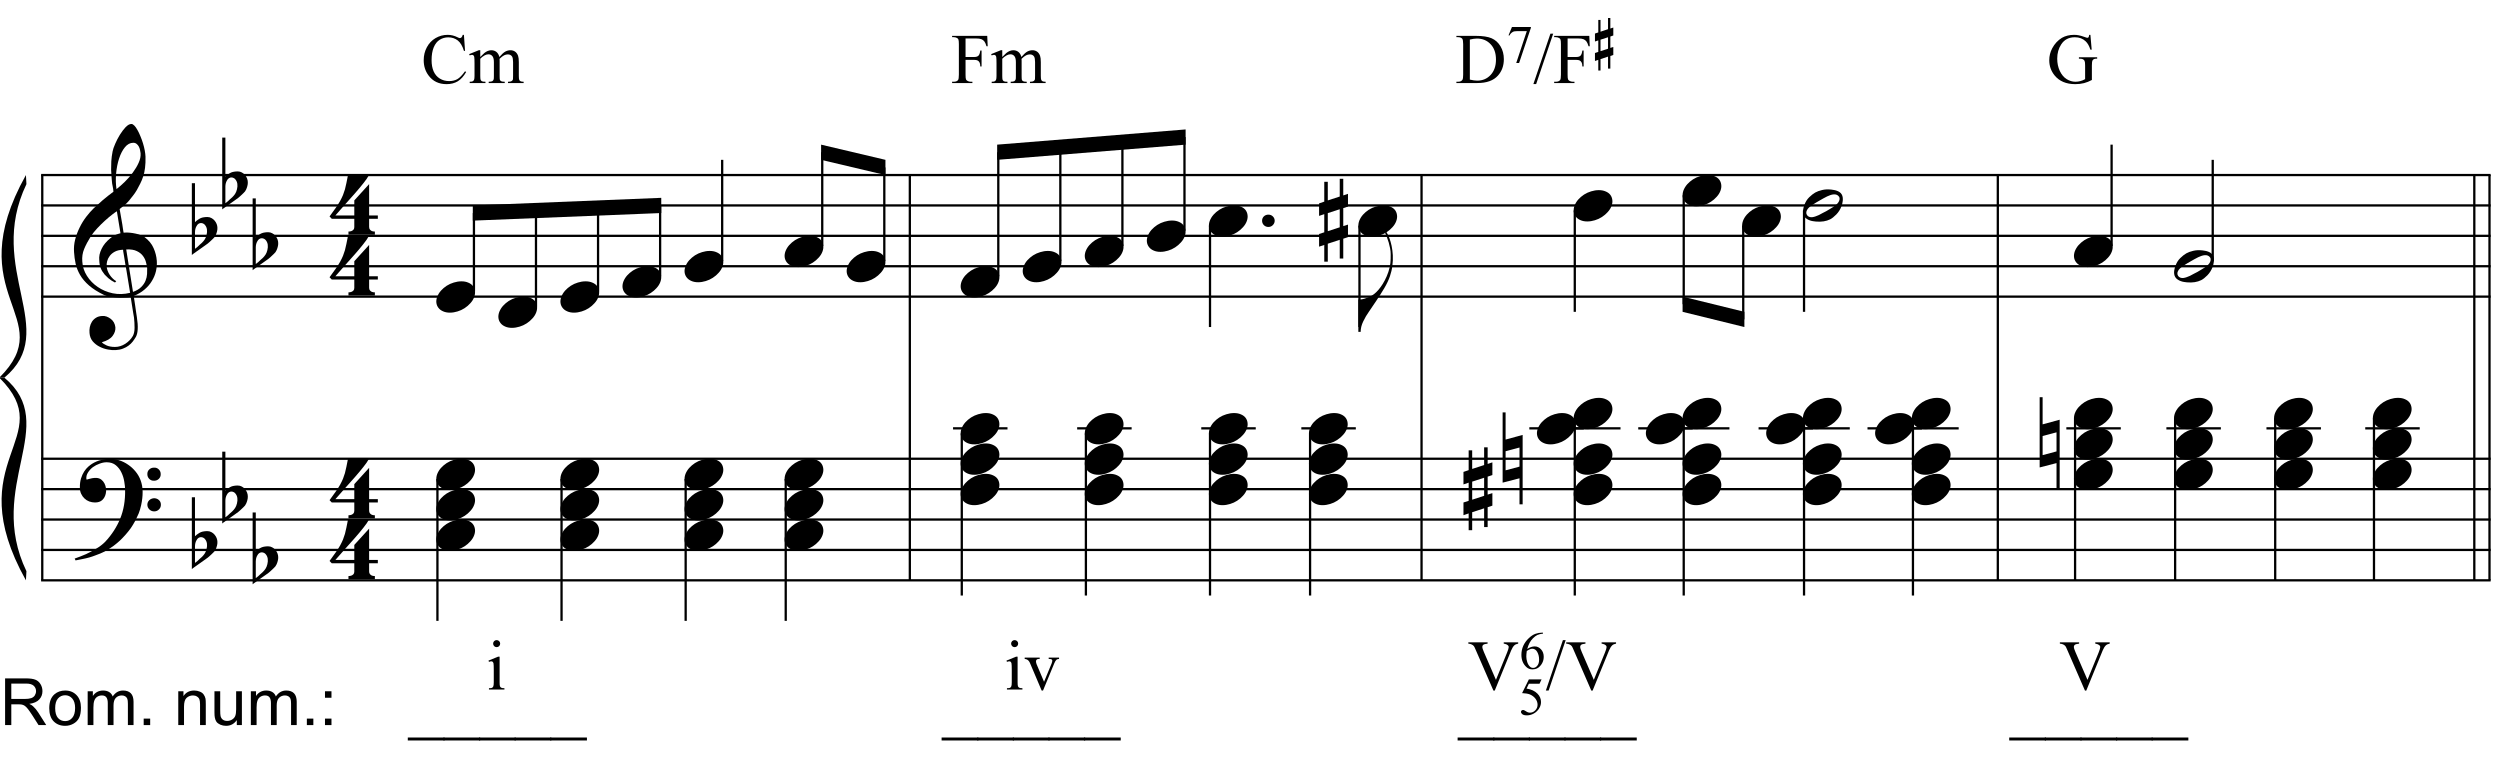 <?xml version="1.0" encoding="UTF-8"?>
<svg xmlns="http://www.w3.org/2000/svg" xmlns:xlink="http://www.w3.org/1999/xlink" width="421.5pt" height="128pt" viewBox="0 0 421.5 128" version="1.1">
<defs>
<g>
<symbol overflow="visible" id="glyph0-0">
<path style="stroke:none;" d=""/>
</symbol>
<symbol overflow="visible" id="glyph0-1">
<path style="stroke:none;" d="M 9.547 5.172 C 9.172 5.234 8.766 5.27 8.328 5.281 C 7.898 5.301 7.477 5.289 7.062 5.25 C 6.656 5.219 6.273 5.172 5.922 5.109 C 5.578 5.047 5.297 4.961 5.078 4.859 C 4.023 4.348 3.176 3.812 2.531 3.25 C 1.883 2.688 1.379 2.094 1.016 1.469 C 0.66 0.852 0.41 0.223 0.266 -0.422 C 0.129 -1.066 0.039 -1.719 0 -2.375 C -0.051 -3.082 0.008 -3.789 0.188 -4.5 C 0.375 -5.219 0.629 -5.898 0.953 -6.547 C 1.273 -7.203 1.645 -7.801 2.062 -8.344 C 2.477 -8.883 2.898 -9.363 3.328 -9.781 C 3.816 -10.238 4.328 -10.695 4.859 -11.156 C 5.398 -11.613 5.992 -12.082 6.641 -12.562 C 6.629 -12.738 6.613 -12.895 6.594 -13.031 C 6.57 -13.176 6.547 -13.316 6.516 -13.453 C 6.492 -13.598 6.461 -13.758 6.422 -13.938 C 6.391 -14.113 6.367 -14.332 6.359 -14.594 C 6.359 -14.707 6.344 -14.91 6.312 -15.203 C 6.281 -15.492 6.258 -15.848 6.25 -16.266 C 6.25 -16.68 6.258 -17.156 6.281 -17.688 C 6.312 -18.219 6.383 -18.773 6.5 -19.359 C 6.562 -19.691 6.707 -20.117 6.938 -20.641 C 7.164 -21.172 7.43 -21.68 7.734 -22.172 C 8.047 -22.672 8.367 -23.098 8.703 -23.453 C 9.047 -23.805 9.367 -23.984 9.672 -23.984 C 9.828 -23.984 9.992 -23.891 10.172 -23.703 C 10.348 -23.523 10.52 -23.281 10.688 -22.969 C 10.863 -22.664 11.031 -22.316 11.188 -21.922 C 11.352 -21.535 11.5 -21.133 11.625 -20.719 C 11.75 -20.312 11.848 -19.91 11.922 -19.516 C 11.992 -19.117 12.035 -18.77 12.047 -18.469 C 12.066 -17.758 12.039 -17.133 11.969 -16.594 C 11.906 -16.051 11.801 -15.566 11.656 -15.141 C 11.52 -14.711 11.359 -14.316 11.172 -13.953 C 10.992 -13.586 10.801 -13.223 10.594 -12.859 C 10.375 -12.484 10.148 -12.156 9.922 -11.875 C 9.703 -11.594 9.477 -11.312 9.25 -11.031 C 9 -10.727 8.738 -10.477 8.469 -10.281 C 8.207 -10.082 7.945 -9.867 7.688 -9.641 C 7.812 -8.941 7.922 -8.312 8.016 -7.75 C 8.055 -7.5 8.098 -7.258 8.141 -7.031 C 8.18 -6.801 8.211 -6.586 8.234 -6.391 C 8.266 -6.191 8.289 -6.023 8.312 -5.891 C 8.344 -5.766 8.359 -5.688 8.359 -5.656 C 8.691 -5.695 9.031 -5.695 9.375 -5.656 C 9.727 -5.625 10.062 -5.57 10.375 -5.5 C 10.695 -5.438 10.984 -5.348 11.234 -5.234 C 11.492 -5.129 11.695 -5.031 11.844 -4.938 C 12.582 -4.395 13.102 -3.77 13.406 -3.062 C 13.719 -2.363 13.898 -1.645 13.953 -0.906 C 13.992 -0.332 13.945 0.242 13.812 0.828 C 13.676 1.41 13.445 1.961 13.125 2.484 C 12.812 3.016 12.395 3.5 11.875 3.938 C 11.363 4.375 10.758 4.734 10.062 5.016 C 10.145 5.578 10.223 6.098 10.297 6.578 C 10.359 6.992 10.414 7.395 10.469 7.781 C 10.531 8.164 10.57 8.438 10.594 8.594 C 10.719 9.406 10.766 10.07 10.734 10.594 C 10.711 11.125 10.613 11.555 10.438 11.891 C 10.281 12.16 10.102 12.426 9.906 12.688 C 9.707 12.945 9.473 13.176 9.203 13.375 C 8.93 13.582 8.613 13.754 8.25 13.891 C 7.883 14.035 7.473 14.117 7.016 14.141 C 6.66 14.172 6.234 14.141 5.734 14.047 C 5.242 13.961 4.773 13.805 4.328 13.578 C 3.879 13.359 3.488 13.055 3.156 12.672 C 2.832 12.285 2.648 11.812 2.609 11.25 C 2.578 10.926 2.594 10.598 2.656 10.266 C 2.727 9.93 2.848 9.629 3.016 9.359 C 3.191 9.086 3.422 8.863 3.703 8.688 C 3.984 8.508 4.328 8.41 4.734 8.391 C 4.984 8.367 5.234 8.398 5.484 8.484 C 5.734 8.578 5.969 8.707 6.188 8.875 C 6.406 9.039 6.582 9.242 6.719 9.484 C 6.852 9.734 6.938 10.004 6.969 10.297 C 7.008 10.797 6.852 11.281 6.5 11.75 C 6.145 12.227 5.539 12.582 4.688 12.812 C 4.832 13 5.094 13.176 5.469 13.344 C 5.852 13.52 6.332 13.609 6.906 13.609 C 7.508 13.609 8.086 13.43 8.641 13.078 C 9.191 12.723 9.617 12.281 9.922 11.75 C 10.109 11.395 10.203 10.93 10.203 10.359 C 10.203 9.797 10.172 9.227 10.109 8.656 C 10.078 8.551 10.035 8.312 9.984 7.938 C 9.93 7.562 9.867 7.172 9.797 6.766 C 9.734 6.285 9.648 5.754 9.547 5.172 Z M 9.984 -20.812 C 9.453 -20.812 8.984 -20.562 8.578 -20.062 C 8.172 -19.562 7.844 -18.926 7.594 -18.156 C 7.344 -17.395 7.176 -16.555 7.094 -15.641 C 7.008 -14.723 7.031 -13.844 7.156 -13 C 7.602 -13.344 8.07 -13.754 8.562 -14.234 C 9.062 -14.723 9.508 -15.238 9.906 -15.781 C 10.312 -16.332 10.641 -16.883 10.891 -17.438 C 11.148 -18 11.258 -18.535 11.219 -19.047 C 11.195 -19.211 11.164 -19.395 11.125 -19.594 C 11.082 -19.801 11.016 -19.992 10.922 -20.172 C 10.828 -20.348 10.703 -20.5 10.547 -20.625 C 10.398 -20.75 10.211 -20.812 9.984 -20.812 Z M 9.938 4.328 C 10.531 4.117 10.988 3.848 11.312 3.516 C 11.645 3.191 11.891 2.836 12.047 2.453 C 12.203 2.078 12.289 1.695 12.312 1.312 C 12.332 0.926 12.336 0.582 12.328 0.281 C 12.297 0.039 12.234 -0.258 12.141 -0.625 C 12.055 -1 11.891 -1.359 11.641 -1.703 C 11.398 -2.047 11.051 -2.328 10.594 -2.547 C 10.145 -2.773 9.547 -2.867 8.797 -2.828 Z M 8.266 -2.781 C 7.703 -2.758 7.238 -2.648 6.875 -2.453 C 6.508 -2.254 6.223 -2.016 6.016 -1.734 C 5.805 -1.453 5.66 -1.156 5.578 -0.844 C 5.504 -0.531 5.477 -0.25 5.5 0 C 5.508 0.25 5.562 0.5 5.656 0.75 C 5.75 1.008 5.875 1.254 6.031 1.484 C 6.188 1.711 6.359 1.914 6.547 2.094 C 6.734 2.281 6.922 2.422 7.109 2.516 C 7.086 2.547 7.066 2.57 7.047 2.594 C 7.023 2.613 7 2.641 6.969 2.672 C 6.938 2.691 6.914 2.719 6.906 2.75 C 6.477 2.539 6.102 2.297 5.781 2.016 C 5.469 1.734 5.266 1.535 5.172 1.422 C 5.016 1.211 4.879 1.023 4.766 0.859 C 4.66 0.691 4.57 0.516 4.5 0.328 C 4.438 0.148 4.379 -0.047 4.328 -0.266 C 4.285 -0.484 4.258 -0.742 4.25 -1.047 C 4.219 -1.328 4.234 -1.629 4.297 -1.953 C 4.367 -2.273 4.484 -2.598 4.641 -2.922 C 4.797 -3.254 5 -3.57 5.25 -3.875 C 5.508 -4.188 5.812 -4.477 6.156 -4.75 C 6.332 -4.895 6.488 -5.004 6.625 -5.078 C 6.77 -5.16 6.906 -5.234 7.031 -5.297 C 7.156 -5.359 7.281 -5.406 7.406 -5.438 C 7.539 -5.477 7.68 -5.52 7.828 -5.562 L 7.219 -9.266 C 7.051 -9.172 6.781 -8.977 6.406 -8.688 C 6.039 -8.406 5.641 -8.066 5.203 -7.672 C 4.766 -7.273 4.332 -6.848 3.906 -6.391 C 3.477 -5.93 3.125 -5.488 2.844 -5.062 C 2.352 -4.281 1.973 -3.562 1.703 -2.906 C 1.43 -2.25 1.328 -1.539 1.391 -0.781 C 1.441 0.082 1.703 0.883 2.172 1.625 C 2.648 2.375 3.258 3 4 3.5 C 4.738 4.008 5.578 4.363 6.516 4.562 C 7.461 4.758 8.441 4.734 9.453 4.484 C 9.234 3.129 9.035 1.922 8.859 0.859 C 8.773 0.41 8.695 -0.031 8.625 -0.469 C 8.562 -0.906 8.5 -1.297 8.438 -1.641 C 8.375 -1.984 8.328 -2.258 8.297 -2.469 C 8.273 -2.676 8.266 -2.781 8.266 -2.781 Z M 8.266 -2.781 "/>
</symbol>
<symbol overflow="visible" id="glyph0-2">
<path style="stroke:none;" d="M 10.297 5.375 C 10.172 5.602 10.051 5.812 9.938 6 C 9.82 6.195 9.703 6.383 9.578 6.562 C 9.453 6.738 9.32 6.91 9.188 7.078 C 9.051 7.254 8.895 7.441 8.719 7.641 C 8.539 7.848 8.367 8.035 8.203 8.203 C 8.047 8.367 7.891 8.523 7.734 8.672 C 7.578 8.816 7.41 8.961 7.234 9.109 C 7.055 9.254 6.859 9.41 6.641 9.578 C 6.367 9.773 6.113 9.945 5.875 10.094 C 5.633 10.25 5.395 10.391 5.156 10.516 C 4.914 10.641 4.664 10.754 4.406 10.859 C 4.145 10.961 3.859 11.07 3.547 11.188 C 3.234 11.312 2.891 11.426 2.516 11.531 C 2.141 11.633 1.781 11.719 1.438 11.781 C 1.039 11.863 0.645 11.941 0.25 12.016 L 0.109 11.703 C 0.742 11.484 1.383 11.234 2.031 10.953 C 2.562 10.703 3.125 10.398 3.719 10.047 C 4.312 9.703 4.828 9.305 5.266 8.859 C 6.367 7.68 7.207 6.383 7.781 4.969 C 8.363 3.551 8.641 1.941 8.609 0.141 C 8.609 -0.266 8.562 -0.734 8.469 -1.266 C 8.383 -1.805 8.227 -2.312 8 -2.781 C 7.781 -3.258 7.469 -3.672 7.062 -4.016 C 6.656 -4.359 6.133 -4.531 5.5 -4.531 C 5.125 -4.531 4.727 -4.453 4.312 -4.297 C 3.895 -4.148 3.516 -3.953 3.172 -3.703 C 2.836 -3.453 2.562 -3.148 2.344 -2.797 C 2.125 -2.453 2.035 -2.082 2.078 -1.688 C 2.086 -1.625 2.129 -1.602 2.203 -1.625 C 2.273 -1.645 2.383 -1.676 2.531 -1.719 C 2.676 -1.758 2.852 -1.801 3.062 -1.844 C 3.27 -1.883 3.52 -1.898 3.812 -1.891 C 4.113 -1.867 4.375 -1.773 4.594 -1.609 C 4.812 -1.441 4.988 -1.227 5.125 -0.969 C 5.258 -0.707 5.348 -0.422 5.391 -0.109 C 5.43 0.191 5.414 0.488 5.344 0.781 C 5.238 1.227 5.039 1.582 4.75 1.844 C 4.457 2.113 4.051 2.25 3.531 2.25 C 3.195 2.25 2.875 2.191 2.562 2.078 C 2.258 1.961 1.992 1.797 1.766 1.578 C 1.535 1.367 1.348 1.109 1.203 0.797 C 1.055 0.492 0.984 0.145 0.984 -0.25 C 0.973 -0.832 1.035 -1.348 1.172 -1.797 C 1.316 -2.254 1.492 -2.645 1.703 -2.969 C 1.922 -3.301 2.148 -3.57 2.391 -3.781 C 2.629 -3.988 2.848 -4.156 3.047 -4.281 C 3.555 -4.594 4.07 -4.805 4.594 -4.922 C 5.113 -5.047 5.602 -5.113 6.062 -5.125 C 6.582 -5.125 7.102 -5.035 7.625 -4.859 C 8.156 -4.691 8.648 -4.445 9.109 -4.125 C 9.578 -3.812 9.992 -3.43 10.359 -2.984 C 10.734 -2.535 11.02 -2.039 11.219 -1.5 C 11.445 -0.883 11.562 -0.234 11.562 0.453 C 11.57 1.148 11.488 1.898 11.312 2.703 C 11.258 2.973 11.195 3.219 11.125 3.438 C 11.062 3.656 10.988 3.867 10.906 4.078 C 10.82 4.285 10.727 4.488 10.625 4.688 C 10.52 4.895 10.41 5.125 10.297 5.375 Z M 12.359 -2.516 C 12.348 -2.836 12.453 -3.102 12.672 -3.312 C 12.891 -3.52 13.156 -3.625 13.469 -3.625 C 13.781 -3.645 14.047 -3.551 14.266 -3.344 C 14.492 -3.133 14.609 -2.875 14.609 -2.562 C 14.629 -2.25 14.531 -1.977 14.312 -1.75 C 14.094 -1.531 13.828 -1.422 13.516 -1.422 C 13.191 -1.398 12.914 -1.5 12.688 -1.719 C 12.469 -1.938 12.359 -2.203 12.359 -2.516 Z M 12.359 2.641 C 12.359 2.328 12.469 2.066 12.688 1.859 C 12.906 1.66 13.172 1.551 13.484 1.531 C 13.797 1.531 14.066 1.629 14.297 1.828 C 14.523 2.023 14.641 2.285 14.641 2.609 C 14.648 2.922 14.547 3.188 14.328 3.406 C 14.109 3.633 13.844 3.75 13.531 3.75 C 13.219 3.758 12.945 3.656 12.719 3.438 C 12.488 3.219 12.367 2.953 12.359 2.641 Z M 12.359 2.641 "/>
</symbol>
<symbol overflow="visible" id="glyph0-3">
<path style="stroke:none;" d="M 0.531 -7.25 L 0.531 -2.312 C 0.719 -2.488 0.895 -2.629 1.062 -2.734 C 1.227 -2.848 1.383 -2.938 1.531 -3 C 1.688 -3.062 1.848 -3.102 2.016 -3.125 C 2.191 -3.156 2.391 -3.172 2.609 -3.172 C 2.867 -3.172 3.098 -3.113 3.297 -3 C 3.504 -2.895 3.68 -2.754 3.828 -2.578 C 3.984 -2.398 4.102 -2.203 4.188 -1.984 C 4.27 -1.766 4.312 -1.555 4.312 -1.359 C 4.32 -1.141 4.297 -0.922 4.234 -0.703 C 4.18 -0.492 4.113 -0.301 4.031 -0.125 C 3.938 0.102 3.785 0.305 3.578 0.484 C 3.379 0.672 3.195 0.844 3.031 1 C 2.977 1.062 2.863 1.16 2.688 1.297 C 2.508 1.43 2.305 1.578 2.078 1.734 C 1.859 1.898 1.625 2.066 1.375 2.234 C 1.125 2.41 0.895 2.57 0.688 2.719 C 0.488 2.863 0.32 2.984 0.188 3.078 C 0.062 3.18 0 3.234 0 3.234 L 0 -8.875 L 0.531 -8.875 Z M 2.188 -1.859 C 2.125 -1.941 2.035 -2.008 1.922 -2.062 C 1.805 -2.125 1.676 -2.156 1.531 -2.156 C 1.395 -2.156 1.258 -2.113 1.125 -2.031 C 0.988 -1.945 0.867 -1.801 0.766 -1.594 C 0.617 -1.332 0.539 -1.008 0.531 -0.625 C 0.531 -0.238 0.531 0.113 0.531 0.438 L 0.531 2.188 C 0.531 2.188 0.57 2.156 0.656 2.094 C 0.738 2.039 0.836 1.961 0.953 1.859 C 1.066 1.754 1.188 1.641 1.312 1.516 C 1.445 1.391 1.57 1.281 1.688 1.188 C 1.875 1.008 2.035 0.816 2.172 0.609 C 2.305 0.41 2.41 0.156 2.484 -0.156 C 2.566 -0.477 2.586 -0.785 2.547 -1.078 C 2.504 -1.379 2.383 -1.641 2.188 -1.859 Z M 2.188 -1.859 "/>
</symbol>
<symbol overflow="visible" id="glyph0-4">
<path style="stroke:none;" d="M 6.828 2.25 L 6.828 3.609 C 6.828 3.816 6.875 3.973 6.969 4.078 C 7.062 4.191 7.172 4.273 7.297 4.328 C 7.453 4.379 7.617 4.406 7.797 4.406 L 7.797 4.938 L 3.344 4.938 L 3.344 4.406 C 3.52 4.406 3.68 4.379 3.828 4.328 C 3.953 4.285 4.066 4.211 4.172 4.109 C 4.273 4.004 4.328 3.852 4.328 3.656 L 4.328 2.25 L 0.531 2.25 L 0.156 1.859 C 0.57 1.305 0.922 0.82 1.203 0.406 C 1.492 -0.008 1.738 -0.395 1.938 -0.75 C 2.133 -1.113 2.297 -1.445 2.422 -1.75 C 2.547 -2.062 2.656 -2.379 2.75 -2.703 C 2.844 -3.035 2.926 -3.395 3 -3.781 C 3.07 -4.164 3.16 -4.613 3.266 -5.125 L 6.812 -5.125 C 6.602 -4.727 6.281 -4.258 5.844 -3.719 C 5.414 -3.176 4.938 -2.602 4.406 -2 C 3.875 -1.395 3.32 -0.773 2.75 -0.141 C 2.176 0.492 1.641 1.102 1.141 1.688 L 4.328 1.688 L 4.328 -0.844 L 6.828 -3.594 L 6.828 1.688 L 8.297 1.688 L 8.297 2.25 Z M 6.828 2.25 "/>
</symbol>
<symbol overflow="visible" id="glyph0-5">
<path style="stroke:none;" d="M 0.156 0.016 C 0.301 -0.348 0.508 -0.688 0.781 -1 C 1.062 -1.312 1.383 -1.586 1.75 -1.828 C 2.125 -2.066 2.523 -2.25 2.953 -2.375 C 3.379 -2.508 3.812 -2.578 4.25 -2.578 C 4.688 -2.578 5.066 -2.504 5.391 -2.359 C 5.723 -2.223 5.984 -2.035 6.172 -1.797 C 6.359 -1.555 6.473 -1.273 6.516 -0.953 C 6.566 -0.629 6.523 -0.285 6.391 0.078 C 6.254 0.453 6.039 0.797 5.75 1.109 C 5.469 1.43 5.141 1.711 4.766 1.953 C 4.398 2.191 4.004 2.375 3.578 2.5 C 3.148 2.633 2.723 2.703 2.297 2.703 C 1.859 2.703 1.477 2.629 1.156 2.484 C 0.832 2.348 0.57 2.156 0.375 1.906 C 0.176 1.656 0.055 1.367 0.016 1.047 C -0.023 0.734 0.02 0.391 0.156 0.016 Z M 0.156 0.016 "/>
</symbol>
<symbol overflow="visible" id="glyph0-6">
<path style="stroke:none;" d="M 0.641 -0.406 C 0.641 -0.695 0.738 -0.941 0.938 -1.141 C 1.145 -1.336 1.398 -1.438 1.703 -1.438 C 2.004 -1.438 2.254 -1.336 2.453 -1.141 C 2.66 -0.941 2.766 -0.695 2.766 -0.406 C 2.766 -0.125 2.66 0.117 2.453 0.328 C 2.254 0.535 2.004 0.641 1.703 0.641 C 1.398 0.641 1.145 0.535 0.938 0.328 C 0.738 0.117 0.641 -0.125 0.641 -0.406 Z M 0.641 -0.406 "/>
</symbol>
<symbol overflow="visible" id="glyph0-7">
<path style="stroke:none;" d="M 5.734 -5.188 C 5.672 -4.633 5.535 -4.051 5.328 -3.438 C 5.117 -2.82 4.805 -2.16 4.391 -1.453 C 3.953 -0.711 3.504 -0.004 3.047 0.672 C 2.598 1.348 2.176 1.973 1.781 2.547 C 1.438 3.023 1.117 3.566 0.828 4.172 C 0.535 4.773 0.391 5.363 0.391 5.938 L 0 5.938 L 0 0.484 L 0.391 0.484 C 0.598 0.461 0.816 0.414 1.047 0.344 C 1.234 0.289 1.453 0.211 1.703 0.109 C 1.961 0.004 2.223 -0.133 2.484 -0.312 C 2.66 -0.426 2.859 -0.594 3.078 -0.812 C 3.305 -1.031 3.535 -1.301 3.766 -1.625 C 4.004 -1.945 4.234 -2.316 4.453 -2.734 C 4.68 -3.16 4.883 -3.633 5.062 -4.156 C 5.25 -4.727 5.363 -5.234 5.406 -5.672 C 5.445 -6.109 5.461 -6.609 5.453 -7.172 C 5.453 -7.473 5.422 -7.789 5.359 -8.125 C 5.297 -8.457 5.219 -8.785 5.125 -9.109 C 5.031 -9.43 4.926 -9.738 4.812 -10.031 C 4.707 -10.32 4.594 -10.578 4.469 -10.797 L 4.688 -10.953 C 4.883 -10.66 5.062 -10.312 5.219 -9.906 C 5.375 -9.508 5.504 -9.062 5.609 -8.562 C 5.711 -8.07 5.781 -7.539 5.812 -6.969 C 5.844 -6.395 5.816 -5.801 5.734 -5.188 Z M 5.734 -5.188 "/>
</symbol>
<symbol overflow="visible" id="glyph0-8">
<path style="stroke:none;" d="M 1.469 -1.266 L 1.469 1.781 L 3.484 1.125 L 3.484 -1.922 Z M 0.875 -3.203 L 0.875 -6.547 L 1.469 -6.547 L 1.469 -3.406 L 3.484 -4.062 L 3.484 -7.047 L 4.078 -7.047 L 4.078 -4.25 L 4.875 -4.516 L 4.875 -2.375 L 4.078 -2.109 L 4.078 0.922 L 4.875 0.672 L 4.875 2.781 L 4.078 3.047 L 4.078 6.391 L 3.484 6.391 L 3.484 3.234 L 1.469 3.891 L 1.469 6.922 L 0.875 6.922 L 0.875 4.094 L 0 4.391 L 0 2.25 L 0.875 1.969 L 0.875 -1.094 L 0 -0.797 L 0 -2.906 Z M 0.875 -3.203 "/>
</symbol>
<symbol overflow="visible" id="glyph0-9">
<path style="stroke:none;" d="M 6.562 -1.828 C 6.645 -1.672 6.695 -1.5 6.719 -1.312 C 6.738 -1.133 6.738 -0.953 6.719 -0.766 C 6.695 -0.578 6.664 -0.398 6.625 -0.234 C 6.582 -0.078 6.539 0.047 6.5 0.141 C 6.312 0.66 6.023 1.117 5.641 1.516 C 5.254 1.91 4.906 2.188 4.594 2.344 C 3.926 2.676 3.125 2.801 2.188 2.719 C 2.051 2.707 1.891 2.688 1.703 2.656 C 1.523 2.633 1.344 2.586 1.156 2.516 C 0.969 2.453 0.789 2.363 0.625 2.25 C 0.457 2.145 0.32 2.008 0.219 1.844 C 0.113 1.664 0.051 1.484 0.031 1.297 C 0.008 1.117 0.008 0.941 0.031 0.766 C 0.051 0.598 0.082 0.441 0.125 0.297 C 0.164 0.148 0.207 0.023 0.25 -0.078 C 0.438 -0.598 0.707 -1.031 1.062 -1.375 C 1.414 -1.719 1.754 -1.984 2.078 -2.172 C 2.391 -2.348 2.773 -2.488 3.234 -2.594 C 3.691 -2.707 4.207 -2.734 4.781 -2.672 C 4.883 -2.648 5.02 -2.629 5.188 -2.609 C 5.352 -2.586 5.52 -2.547 5.688 -2.484 C 5.852 -2.43 6.016 -2.352 6.172 -2.25 C 6.336 -2.145 6.469 -2.004 6.562 -1.828 Z M 6.094 -1.469 C 5.977 -1.633 5.844 -1.742 5.688 -1.797 C 5.531 -1.859 5.359 -1.879 5.172 -1.859 C 4.992 -1.848 4.805 -1.805 4.609 -1.734 C 4.422 -1.672 4.242 -1.598 4.078 -1.516 C 3.848 -1.41 3.641 -1.301 3.453 -1.188 C 3.266 -1.082 3.07 -0.973 2.875 -0.859 C 2.477 -0.641 2.07 -0.395 1.656 -0.125 C 1.508 -0.031 1.359 0.078 1.203 0.203 C 1.047 0.328 0.91 0.461 0.797 0.609 C 0.691 0.766 0.617 0.926 0.578 1.094 C 0.547 1.27 0.578 1.438 0.672 1.594 C 0.766 1.758 0.895 1.867 1.062 1.922 C 1.227 1.984 1.398 2.004 1.578 1.984 C 1.766 1.961 1.953 1.914 2.141 1.844 C 2.336 1.781 2.52 1.707 2.688 1.625 C 2.914 1.508 3.129 1.395 3.328 1.281 C 3.523 1.176 3.727 1.07 3.938 0.969 C 4.145 0.852 4.336 0.738 4.516 0.625 C 4.703 0.52 4.906 0.395 5.125 0.25 C 5.258 0.156 5.406 0.047 5.562 -0.078 C 5.719 -0.203 5.848 -0.336 5.953 -0.484 C 6.066 -0.641 6.141 -0.801 6.172 -0.969 C 6.211 -1.145 6.188 -1.312 6.094 -1.469 Z M 6.094 -1.469 "/>
</symbol>
<symbol overflow="visible" id="glyph0-10">
<path style="stroke:none;" d="M 0.484 -1.266 L 0.484 1.953 L 2.828 1.328 L 2.828 -1.891 Z M 3.359 -4.016 L 3.359 7.688 L 2.828 7.688 L 2.828 3.297 L -0.016 4.031 L -0.016 -7.812 L 0.484 -7.812 L 0.484 -3.234 Z M 3.359 -4.016 "/>
</symbol>
<symbol overflow="visible" id="glyph1-0">
<path style="stroke:none;" d="M 1.672 0 L 1.672 -7.5 L 7.672 -7.5 L 7.672 0 Z M 1.859 -0.188 L 7.484 -0.188 L 7.484 -7.312 L 1.859 -7.312 Z M 1.859 -0.188 "/>
</symbol>
<symbol overflow="visible" id="glyph1-1">
<path style="stroke:none;" d="M 7.219 -8.125 L 7.406 -5.422 L 7.219 -5.422 C 6.977 -6.234 6.633 -6.816 6.188 -7.172 C 5.738 -7.523 5.203 -7.703 4.578 -7.703 C 4.047 -7.703 3.566 -7.566 3.141 -7.297 C 2.711 -7.035 2.375 -6.609 2.125 -6.016 C 1.883 -5.43 1.766 -4.707 1.766 -3.844 C 1.766 -3.125 1.879 -2.5 2.109 -1.969 C 2.348 -1.438 2.695 -1.031 3.156 -0.75 C 3.613 -0.469 4.141 -0.328 4.734 -0.328 C 5.254 -0.328 5.711 -0.438 6.109 -0.656 C 6.504 -0.883 6.938 -1.328 7.406 -1.984 L 7.594 -1.859 C 7.188 -1.148 6.719 -0.629 6.188 -0.297 C 5.656 0.023 5.023 0.188 4.297 0.188 C 2.984 0.188 1.969 -0.301 1.25 -1.281 C 0.707 -2.008 0.438 -2.863 0.438 -3.844 C 0.438 -4.645 0.613 -5.375 0.969 -6.031 C 1.32 -6.695 1.812 -7.211 2.438 -7.578 C 3.062 -7.941 3.742 -8.125 4.484 -8.125 C 5.055 -8.125 5.617 -7.984 6.172 -7.703 C 6.336 -7.617 6.457 -7.578 6.531 -7.578 C 6.633 -7.578 6.723 -7.613 6.797 -7.688 C 6.898 -7.789 6.973 -7.938 7.016 -8.125 Z M 7.219 -8.125 "/>
</symbol>
<symbol overflow="visible" id="glyph1-2">
<path style="stroke:none;" d="M 1.969 -4.391 C 2.363 -4.773 2.594 -5 2.656 -5.062 C 2.832 -5.207 3.02 -5.32 3.219 -5.406 C 3.426 -5.488 3.629 -5.531 3.828 -5.531 C 4.172 -5.531 4.461 -5.43 4.703 -5.234 C 4.941 -5.035 5.102 -4.754 5.188 -4.391 C 5.594 -4.859 5.93 -5.164 6.203 -5.312 C 6.484 -5.457 6.77 -5.531 7.062 -5.531 C 7.344 -5.531 7.594 -5.457 7.812 -5.312 C 8.039 -5.164 8.219 -4.926 8.344 -4.594 C 8.426 -4.363 8.469 -4.004 8.469 -3.516 L 8.469 -1.219 C 8.469 -0.875 8.492 -0.641 8.547 -0.516 C 8.586 -0.43 8.66 -0.359 8.766 -0.297 C 8.867 -0.242 9.039 -0.219 9.281 -0.219 L 9.281 0 L 6.641 0 L 6.641 -0.219 L 6.75 -0.219 C 6.977 -0.219 7.156 -0.258 7.281 -0.344 C 7.375 -0.406 7.441 -0.504 7.484 -0.641 C 7.492 -0.711 7.5 -0.906 7.5 -1.219 L 7.5 -3.516 C 7.5 -3.953 7.445 -4.266 7.344 -4.453 C 7.188 -4.703 6.941 -4.828 6.609 -4.828 C 6.398 -4.828 6.191 -4.773 5.984 -4.672 C 5.773 -4.566 5.523 -4.375 5.234 -4.094 L 5.219 -4.031 L 5.234 -3.781 L 5.234 -1.219 C 5.234 -0.844 5.25 -0.609 5.281 -0.516 C 5.32 -0.43 5.398 -0.359 5.516 -0.297 C 5.629 -0.242 5.82 -0.219 6.094 -0.219 L 6.094 0 L 3.391 0 L 3.391 -0.219 C 3.68 -0.219 3.883 -0.25 4 -0.312 C 4.113 -0.383 4.191 -0.492 4.234 -0.641 C 4.254 -0.703 4.266 -0.895 4.266 -1.219 L 4.266 -3.516 C 4.266 -3.953 4.195 -4.27 4.062 -4.469 C 3.895 -4.719 3.656 -4.844 3.344 -4.844 C 3.133 -4.844 2.926 -4.785 2.719 -4.672 C 2.395 -4.492 2.145 -4.301 1.969 -4.094 L 1.969 -1.219 C 1.969 -0.863 1.988 -0.633 2.031 -0.531 C 2.082 -0.426 2.156 -0.348 2.25 -0.297 C 2.352 -0.242 2.551 -0.219 2.844 -0.219 L 2.844 0 L 0.188 0 L 0.188 -0.219 C 0.438 -0.219 0.609 -0.242 0.703 -0.297 C 0.797 -0.348 0.867 -0.43 0.922 -0.547 C 0.973 -0.66 1 -0.883 1 -1.219 L 1 -3.266 C 1 -3.859 0.984 -4.238 0.953 -4.406 C 0.922 -4.531 0.875 -4.617 0.812 -4.672 C 0.758 -4.723 0.68 -4.75 0.578 -4.75 C 0.473 -4.75 0.344 -4.719 0.188 -4.656 L 0.094 -4.875 L 1.719 -5.531 L 1.969 -5.531 Z M 1.969 -4.391 "/>
</symbol>
<symbol overflow="visible" id="glyph1-3">
<path style="stroke:none;" d=""/>
</symbol>
<symbol overflow="visible" id="glyph1-4">
<path style="stroke:none;" d="M 2.453 -7.516 L 2.453 -4.391 L 3.906 -4.391 C 4.238 -4.391 4.477 -4.461 4.625 -4.609 C 4.781 -4.754 4.883 -5.047 4.938 -5.484 L 5.156 -5.484 L 5.156 -2.797 L 4.938 -2.797 C 4.938 -3.098 4.895 -3.32 4.812 -3.469 C 4.738 -3.613 4.633 -3.723 4.5 -3.797 C 4.363 -3.867 4.164 -3.906 3.906 -3.906 L 2.453 -3.906 L 2.453 -1.406 C 2.453 -1 2.477 -0.734 2.531 -0.609 C 2.57 -0.516 2.656 -0.43 2.781 -0.359 C 2.945 -0.266 3.125 -0.219 3.312 -0.219 L 3.609 -0.219 L 3.609 0 L 0.188 0 L 0.188 -0.219 L 0.469 -0.219 C 0.801 -0.219 1.039 -0.312 1.188 -0.5 C 1.281 -0.625 1.328 -0.926 1.328 -1.406 L 1.328 -6.547 C 1.328 -6.941 1.301 -7.207 1.25 -7.344 C 1.219 -7.438 1.141 -7.52 1.016 -7.594 C 0.848 -7.688 0.664 -7.734 0.469 -7.734 L 0.188 -7.734 L 0.188 -7.953 L 6.109 -7.953 L 6.188 -6.203 L 5.984 -6.203 C 5.879 -6.566 5.758 -6.836 5.625 -7.016 C 5.488 -7.191 5.32 -7.316 5.125 -7.391 C 4.926 -7.473 4.617 -7.516 4.203 -7.516 Z M 2.453 -7.516 "/>
</symbol>
<symbol overflow="visible" id="glyph1-5">
<path style="stroke:none;" d="M 0.203 0 L 0.203 -0.219 L 0.5 -0.219 C 0.844 -0.219 1.082 -0.328 1.219 -0.547 C 1.301 -0.672 1.344 -0.957 1.344 -1.406 L 1.344 -6.547 C 1.344 -7.035 1.289 -7.344 1.188 -7.469 C 1.031 -7.645 0.801 -7.734 0.5 -7.734 L 0.203 -7.734 L 0.203 -7.953 L 3.438 -7.953 C 4.625 -7.953 5.523 -7.816 6.141 -7.547 C 6.766 -7.273 7.266 -6.82 7.641 -6.188 C 8.016 -5.562 8.203 -4.836 8.203 -4.016 C 8.203 -2.91 7.867 -1.988 7.203 -1.25 C 6.453 -0.414 5.301 0 3.75 0 Z M 2.469 -0.578 C 2.969 -0.461 3.383 -0.406 3.719 -0.406 C 4.625 -0.406 5.375 -0.723 5.969 -1.359 C 6.57 -2.004 6.875 -2.867 6.875 -3.953 C 6.875 -5.055 6.57 -5.922 5.969 -6.547 C 5.375 -7.18 4.609 -7.5 3.672 -7.5 C 3.316 -7.5 2.914 -7.441 2.469 -7.328 Z M 2.469 -0.578 "/>
</symbol>
<symbol overflow="visible" id="glyph1-6">
<path style="stroke:none;" d="M 3.359 -8.328 L 0.484 0.172 L 0.016 0.172 L 2.891 -8.328 Z M 3.359 -8.328 "/>
</symbol>
<symbol overflow="visible" id="glyph1-7">
<path style="stroke:none;" d="M 7.359 -8.125 L 7.578 -5.625 L 7.359 -5.625 C 7.16 -6.25 6.895 -6.719 6.562 -7.031 C 6.094 -7.488 5.484 -7.719 4.734 -7.719 C 3.723 -7.719 2.957 -7.316 2.438 -6.516 C 1.988 -5.836 1.766 -5.035 1.766 -4.109 C 1.766 -3.348 1.91 -2.656 2.203 -2.031 C 2.504 -1.406 2.891 -0.945 3.359 -0.656 C 3.836 -0.363 4.328 -0.219 4.828 -0.219 C 5.117 -0.219 5.398 -0.254 5.672 -0.328 C 5.941 -0.398 6.207 -0.508 6.469 -0.656 L 6.469 -2.953 C 6.469 -3.348 6.438 -3.609 6.375 -3.734 C 6.312 -3.859 6.219 -3.953 6.094 -4.016 C 5.969 -4.078 5.742 -4.109 5.422 -4.109 L 5.422 -4.344 L 8.5 -4.344 L 8.5 -4.109 L 8.344 -4.109 C 8.039 -4.109 7.832 -4.008 7.719 -3.812 C 7.645 -3.664 7.609 -3.379 7.609 -2.953 L 7.609 -0.516 C 7.16 -0.273 6.719 -0.098 6.281 0.016 C 5.844 0.129 5.352 0.188 4.812 0.188 C 3.281 0.188 2.113 -0.305 1.312 -1.297 C 0.719 -2.035 0.422 -2.883 0.422 -3.844 C 0.422 -4.551 0.586 -5.223 0.922 -5.859 C 1.328 -6.617 1.875 -7.207 2.562 -7.625 C 3.145 -7.957 3.832 -8.125 4.625 -8.125 C 4.914 -8.125 5.176 -8.098 5.406 -8.047 C 5.645 -8.004 5.984 -7.906 6.422 -7.75 C 6.641 -7.664 6.785 -7.625 6.859 -7.625 C 6.93 -7.625 6.992 -7.656 7.047 -7.719 C 7.098 -7.789 7.133 -7.926 7.156 -8.125 Z M 7.359 -8.125 "/>
</symbol>
<symbol overflow="visible" id="glyph1-8">
<path style="stroke:none;" d="M 6.109 2.594 L -0.094 2.594 L -0.094 2.094 L 6.109 2.094 Z M 6.109 2.594 "/>
</symbol>
<symbol overflow="visible" id="glyph1-9">
<path style="stroke:none;" d="M 1.734 -8.328 C 1.898 -8.328 2.039 -8.27 2.156 -8.156 C 2.27 -8.039 2.328 -7.898 2.328 -7.734 C 2.328 -7.578 2.27 -7.438 2.156 -7.312 C 2.039 -7.195 1.898 -7.141 1.734 -7.141 C 1.578 -7.141 1.438 -7.195 1.312 -7.312 C 1.195 -7.438 1.141 -7.578 1.141 -7.734 C 1.141 -7.898 1.195 -8.039 1.312 -8.156 C 1.426 -8.27 1.566 -8.328 1.734 -8.328 Z M 2.234 -5.531 L 2.234 -1.219 C 2.234 -0.875 2.254 -0.645 2.297 -0.531 C 2.348 -0.426 2.422 -0.348 2.516 -0.297 C 2.609 -0.242 2.785 -0.219 3.047 -0.219 L 3.047 0 L 0.438 0 L 0.438 -0.219 C 0.695 -0.219 0.867 -0.238 0.953 -0.281 C 1.047 -0.332 1.117 -0.414 1.172 -0.531 C 1.223 -0.656 1.25 -0.883 1.25 -1.219 L 1.25 -3.281 C 1.25 -3.863 1.234 -4.238 1.203 -4.406 C 1.172 -4.531 1.125 -4.617 1.062 -4.672 C 1.008 -4.723 0.93 -4.75 0.828 -4.75 C 0.723 -4.75 0.594 -4.719 0.438 -4.656 L 0.359 -4.875 L 1.969 -5.531 Z M 2.234 -5.531 "/>
</symbol>
<symbol overflow="visible" id="glyph1-10">
<path style="stroke:none;" d="M 0.094 -5.375 L 2.625 -5.375 L 2.625 -5.156 L 2.469 -5.156 C 2.312 -5.156 2.191 -5.113 2.109 -5.031 C 2.035 -4.957 2 -4.859 2 -4.734 C 2 -4.598 2.035 -4.438 2.109 -4.25 L 3.359 -1.297 L 4.625 -4.359 C 4.707 -4.578 4.75 -4.742 4.75 -4.859 C 4.75 -4.922 4.734 -4.969 4.703 -5 C 4.66 -5.062 4.602 -5.102 4.531 -5.125 C 4.469 -5.145 4.336 -5.156 4.141 -5.156 L 4.141 -5.375 L 5.891 -5.375 L 5.891 -5.156 C 5.68 -5.133 5.539 -5.094 5.469 -5.031 C 5.332 -4.914 5.207 -4.719 5.094 -4.438 L 3.188 0.172 L 2.953 0.172 L 1.031 -4.359 C 0.945 -4.578 0.863 -4.727 0.781 -4.812 C 0.707 -4.906 0.613 -4.984 0.5 -5.047 C 0.426 -5.086 0.289 -5.125 0.094 -5.156 Z M 0.094 -5.375 "/>
</symbol>
<symbol overflow="visible" id="glyph1-11">
<path style="stroke:none;" d="M 8.516 -7.953 L 8.516 -7.734 C 8.234 -7.68 8.02 -7.586 7.875 -7.453 C 7.676 -7.266 7.492 -6.973 7.328 -6.578 L 4.562 0.188 L 4.344 0.188 L 1.359 -6.672 C 1.211 -7.023 1.109 -7.238 1.047 -7.312 C 0.941 -7.438 0.816 -7.531 0.672 -7.594 C 0.535 -7.664 0.348 -7.711 0.109 -7.734 L 0.109 -7.953 L 3.359 -7.953 L 3.359 -7.734 C 2.984 -7.691 2.738 -7.625 2.625 -7.531 C 2.52 -7.445 2.469 -7.336 2.469 -7.203 C 2.469 -7.004 2.562 -6.695 2.75 -6.281 L 4.766 -1.625 L 6.641 -6.219 C 6.828 -6.676 6.922 -6.992 6.922 -7.172 C 6.922 -7.285 6.863 -7.391 6.75 -7.484 C 6.633 -7.586 6.441 -7.664 6.172 -7.719 C 6.148 -7.719 6.117 -7.723 6.078 -7.734 L 6.078 -7.953 Z M 8.516 -7.953 "/>
</symbol>
<symbol overflow="visible" id="glyph2-0">
<path style="stroke:none;" d="M 1.25 0 L 1.25 -5.625 L 5.75 -5.625 L 5.75 0 Z M 1.391 -0.141 L 5.609 -0.141 L 5.609 -5.484 L 1.391 -5.484 Z M 1.391 -0.141 "/>
</symbol>
<symbol overflow="visible" id="glyph2-1">
<path style="stroke:none;" d="M 0.906 -5.953 L 4.094 -5.953 L 4.094 -5.797 L 2.109 0.125 L 1.625 0.125 L 3.406 -5.25 L 1.766 -5.25 C 1.43 -5.25 1.195 -5.207 1.062 -5.125 C 0.812 -4.988 0.613 -4.781 0.469 -4.5 L 0.328 -4.547 Z M 0.906 -5.953 "/>
</symbol>
<symbol overflow="visible" id="glyph2-2">
<path style="stroke:none;" d="M 4.031 -6.078 L 4.031 -5.922 C 3.645 -5.879 3.328 -5.801 3.078 -5.688 C 2.836 -5.57 2.598 -5.395 2.359 -5.156 C 2.117 -4.914 1.922 -4.648 1.766 -4.359 C 1.609 -4.066 1.477 -3.723 1.375 -3.328 C 1.801 -3.617 2.223 -3.766 2.641 -3.766 C 3.047 -3.766 3.398 -3.598 3.703 -3.266 C 4.004 -2.941 4.156 -2.52 4.156 -2 C 4.156 -1.5 4.004 -1.047 3.703 -0.641 C 3.336 -0.141 2.859 0.109 2.266 0.109 C 1.848 0.109 1.5 -0.023 1.219 -0.297 C 0.664 -0.816 0.391 -1.5 0.391 -2.344 C 0.391 -2.875 0.492 -3.379 0.703 -3.859 C 0.922 -4.336 1.227 -4.766 1.625 -5.141 C 2.02 -5.516 2.398 -5.766 2.766 -5.891 C 3.129 -6.016 3.469 -6.078 3.781 -6.078 Z M 1.297 -3 C 1.242 -2.602 1.219 -2.285 1.219 -2.047 C 1.219 -1.766 1.27 -1.457 1.375 -1.125 C 1.477 -0.801 1.633 -0.539 1.844 -0.344 C 1.988 -0.207 2.172 -0.141 2.391 -0.141 C 2.641 -0.141 2.863 -0.258 3.062 -0.5 C 3.27 -0.738 3.375 -1.082 3.375 -1.531 C 3.375 -2.031 3.27 -2.461 3.062 -2.828 C 2.863 -3.191 2.582 -3.375 2.219 -3.375 C 2.113 -3.375 1.992 -3.348 1.859 -3.297 C 1.734 -3.254 1.547 -3.156 1.297 -3 Z M 1.297 -3 "/>
</symbol>
<symbol overflow="visible" id="glyph2-3">
<path style="stroke:none;" d="M 3.906 -5.953 L 3.562 -5.219 L 1.766 -5.219 L 1.375 -4.406 C 2.156 -4.289 2.77 -4.004 3.219 -3.547 C 3.613 -3.148 3.812 -2.68 3.812 -2.141 C 3.812 -1.828 3.742 -1.535 3.609 -1.266 C 3.484 -1.004 3.32 -0.781 3.125 -0.594 C 2.938 -0.406 2.723 -0.254 2.484 -0.141 C 2.148 0.023 1.805 0.109 1.453 0.109 C 1.098 0.109 0.836 0.047 0.672 -0.078 C 0.516 -0.203 0.438 -0.336 0.438 -0.484 C 0.438 -0.566 0.469 -0.641 0.531 -0.703 C 0.602 -0.766 0.688 -0.797 0.781 -0.797 C 0.863 -0.797 0.93 -0.781 0.984 -0.75 C 1.047 -0.727 1.145 -0.672 1.281 -0.578 C 1.5 -0.422 1.723 -0.344 1.953 -0.344 C 2.297 -0.344 2.594 -0.473 2.844 -0.734 C 3.102 -0.992 3.234 -1.312 3.234 -1.688 C 3.234 -2.039 3.117 -2.375 2.891 -2.688 C 2.66 -3 2.344 -3.242 1.938 -3.422 C 1.613 -3.547 1.176 -3.617 0.625 -3.641 L 1.766 -5.953 Z M 3.906 -5.953 "/>
</symbol>
<symbol overflow="visible" id="glyph3-0">
<path style="stroke:none;" d=""/>
</symbol>
<symbol overflow="visible" id="glyph3-1">
<path style="stroke:none;" d="M 2.594 -7.719 L 1.328 -7.312 L 1.328 -5.375 L 2.594 -5.781 Z M 0.391 -8.344 L 0.953 -8.531 L 0.953 -10.641 L 1.328 -10.641 L 1.328 -8.656 L 2.594 -9.078 L 2.594 -10.969 L 2.984 -10.969 L 2.984 -9.188 L 3.484 -9.359 L 3.484 -8.016 L 2.984 -7.844 L 2.984 -5.922 L 3.484 -6.078 L 3.484 -4.734 L 2.984 -4.562 L 2.984 -2.438 L 2.594 -2.438 L 2.594 -4.453 L 1.328 -4.031 L 1.328 -2.109 L 0.953 -2.109 L 0.953 -3.906 L 0.391 -3.719 L 0.391 -5.062 L 0.953 -5.25 L 0.953 -7.188 L 0.391 -7 Z M 0.391 -8.344 "/>
</symbol>
<symbol overflow="visible" id="glyph4-0">
<path style="stroke:none;" d="M 1.375 0 L 1.375 -6.875 L 6.875 -6.875 L 6.875 0 Z M 1.547 -0.172 L 6.703 -0.172 L 6.703 -6.703 L 1.547 -6.703 Z M 1.547 -0.172 "/>
</symbol>
<symbol overflow="visible" id="glyph4-1">
<path style="stroke:none;" d="M 0.859 0 L 0.859 -7.875 L 4.359 -7.875 C 5.055 -7.875 5.586 -7.801 5.953 -7.656 C 6.316 -7.52 6.609 -7.27 6.828 -6.906 C 7.047 -6.551 7.156 -6.156 7.156 -5.719 C 7.156 -5.164 6.973 -4.695 6.609 -4.312 C 6.254 -3.926 5.695 -3.68 4.938 -3.578 C 5.219 -3.453 5.426 -3.32 5.562 -3.188 C 5.875 -2.906 6.164 -2.555 6.438 -2.141 L 7.797 0 L 6.5 0 L 5.453 -1.641 C 5.148 -2.109 4.898 -2.469 4.703 -2.719 C 4.504 -2.969 4.328 -3.145 4.172 -3.25 C 4.016 -3.352 3.859 -3.422 3.703 -3.453 C 3.578 -3.484 3.379 -3.5 3.109 -3.5 L 1.906 -3.5 L 1.906 0 Z M 1.906 -4.406 L 4.141 -4.406 C 4.617 -4.406 4.992 -4.453 5.266 -4.547 C 5.535 -4.641 5.738 -4.797 5.875 -5.016 C 6.008 -5.234 6.078 -5.469 6.078 -5.719 C 6.078 -6.094 5.941 -6.398 5.672 -6.641 C 5.41 -6.879 4.988 -7 4.406 -7 L 1.906 -7 Z M 1.906 -4.406 "/>
</symbol>
<symbol overflow="visible" id="glyph4-2">
<path style="stroke:none;" d="M 0.359 -2.859 C 0.359 -3.91 0.656 -4.691 1.25 -5.203 C 1.738 -5.617 2.336 -5.828 3.047 -5.828 C 3.828 -5.828 4.461 -5.57 4.953 -5.062 C 5.453 -4.551 5.703 -3.844 5.703 -2.938 C 5.703 -2.195 5.594 -1.613 5.375 -1.188 C 5.156 -0.77 4.832 -0.445 4.406 -0.219 C 3.988 0.008 3.535 0.125 3.047 0.125 C 2.242 0.125 1.594 -0.129 1.094 -0.641 C 0.602 -1.148 0.359 -1.891 0.359 -2.859 Z M 1.359 -2.859 C 1.359 -2.117 1.516 -1.566 1.828 -1.203 C 2.148 -0.848 2.555 -0.672 3.047 -0.672 C 3.523 -0.672 3.922 -0.852 4.234 -1.219 C 4.555 -1.582 4.719 -2.141 4.719 -2.891 C 4.719 -3.586 4.555 -4.117 4.234 -4.484 C 3.91 -4.848 3.516 -5.031 3.047 -5.031 C 2.555 -5.031 2.148 -4.848 1.828 -4.484 C 1.516 -4.129 1.359 -3.586 1.359 -2.859 Z M 1.359 -2.859 "/>
</symbol>
<symbol overflow="visible" id="glyph4-3">
<path style="stroke:none;" d="M 0.719 0 L 0.719 -5.703 L 1.594 -5.703 L 1.594 -4.906 C 1.77 -5.188 2.004 -5.41 2.297 -5.578 C 2.598 -5.742 2.938 -5.828 3.312 -5.828 C 3.738 -5.828 4.086 -5.738 4.359 -5.562 C 4.629 -5.395 4.82 -5.148 4.938 -4.828 C 5.383 -5.492 5.969 -5.828 6.688 -5.828 C 7.258 -5.828 7.695 -5.672 8 -5.359 C 8.301 -5.047 8.453 -4.566 8.453 -3.922 L 8.453 0 L 7.5 0 L 7.5 -3.594 C 7.5 -3.977 7.469 -4.254 7.406 -4.422 C 7.344 -4.598 7.227 -4.738 7.062 -4.844 C 6.895 -4.945 6.703 -5 6.484 -5 C 6.078 -5 5.738 -4.863 5.469 -4.594 C 5.207 -4.32 5.078 -3.895 5.078 -3.312 L 5.078 0 L 4.109 0 L 4.109 -3.703 C 4.109 -4.129 4.031 -4.453 3.875 -4.672 C 3.719 -4.891 3.461 -5 3.109 -5 C 2.836 -5 2.582 -4.926 2.344 -4.781 C 2.113 -4.633 1.945 -4.422 1.844 -4.141 C 1.738 -3.867 1.688 -3.473 1.688 -2.953 L 1.688 0 Z M 0.719 0 "/>
</symbol>
<symbol overflow="visible" id="glyph4-4">
<path style="stroke:none;" d="M 1 0 L 1 -1.094 L 2.094 -1.094 L 2.094 0 Z M 1 0 "/>
</symbol>
<symbol overflow="visible" id="glyph4-5">
<path style="stroke:none;" d=""/>
</symbol>
<symbol overflow="visible" id="glyph4-6">
<path style="stroke:none;" d="M 0.719 0 L 0.719 -5.703 L 1.594 -5.703 L 1.594 -4.891 C 2.008 -5.516 2.613 -5.828 3.406 -5.828 C 3.75 -5.828 4.066 -5.766 4.359 -5.641 C 4.648 -5.523 4.863 -5.363 5 -5.156 C 5.145 -4.957 5.25 -4.723 5.312 -4.453 C 5.344 -4.266 5.359 -3.945 5.359 -3.5 L 5.359 0 L 4.391 0 L 4.391 -3.469 C 4.391 -3.863 4.352 -4.156 4.281 -4.344 C 4.207 -4.539 4.07 -4.695 3.875 -4.812 C 3.688 -4.938 3.461 -5 3.203 -5 C 2.797 -5 2.441 -4.867 2.141 -4.609 C 1.836 -4.348 1.688 -3.848 1.688 -3.109 L 1.688 0 Z M 0.719 0 "/>
</symbol>
<symbol overflow="visible" id="glyph4-7">
<path style="stroke:none;" d="M 4.469 0 L 4.469 -0.844 C 4.02 -0.195 3.414 0.125 2.656 0.125 C 2.32 0.125 2.004 0.062 1.703 -0.062 C 1.41 -0.195 1.191 -0.359 1.047 -0.547 C 0.91 -0.742 0.816 -0.984 0.766 -1.266 C 0.723 -1.453 0.703 -1.754 0.703 -2.172 L 0.703 -5.703 L 1.672 -5.703 L 1.672 -2.547 C 1.672 -2.035 1.691 -1.691 1.734 -1.516 C 1.797 -1.266 1.922 -1.066 2.109 -0.922 C 2.305 -0.773 2.551 -0.703 2.844 -0.703 C 3.133 -0.703 3.406 -0.773 3.656 -0.922 C 3.914 -1.078 4.098 -1.281 4.203 -1.531 C 4.305 -1.789 4.359 -2.16 4.359 -2.641 L 4.359 -5.703 L 5.328 -5.703 L 5.328 0 Z M 4.469 0 "/>
</symbol>
<symbol overflow="visible" id="glyph4-8">
<path style="stroke:none;" d="M 1 -4.609 L 1 -5.703 L 2.094 -5.703 L 2.094 -4.609 Z M 1 0 L 1 -1.094 L 2.094 -1.094 L 2.094 0 Z M 1 0 "/>
</symbol>
</g>
</defs>
<g id="surface1">
<rect x="0" y="0" width="421.5" height="128" style="fill:rgb(100%,100%,100%);fill-opacity:1;stroke:none;"/>
<path style="fill:none;stroke-width:0.384;stroke-linecap:butt;stroke-linejoin:miter;stroke:rgb(0%,0%,0%);stroke-opacity:1;stroke-miterlimit:10;" d="M 163.125 453.988 L 163.125 385.656 " transform="matrix(1,0,0,-1,-156,483.5)"/>
<g style="fill:rgb(0%,0%,0%);fill-opacity:1;">
  <use xlink:href="#glyph0-1" x="12.484" y="44.885"/>
</g>
<g style="fill:rgb(0%,0%,0%);fill-opacity:1;">
  <use xlink:href="#glyph0-2" x="12.484" y="82.469"/>
</g>
<g style="fill:rgb(0%,0%,0%);fill-opacity:1;">
  <use xlink:href="#glyph0-3" x="32.344" y="39.76"/>
</g>
<g style="fill:rgb(0%,0%,0%);fill-opacity:1;">
  <use xlink:href="#glyph0-3" x="37.469" y="32.073"/>
</g>
<g style="fill:rgb(0%,0%,0%);fill-opacity:1;">
  <use xlink:href="#glyph0-3" x="42.594" y="42.323"/>
</g>
<g style="fill:rgb(0%,0%,0%);fill-opacity:1;">
  <use xlink:href="#glyph0-3" x="32.344" y="92.719"/>
</g>
<g style="fill:rgb(0%,0%,0%);fill-opacity:1;">
  <use xlink:href="#glyph0-3" x="37.469" y="85.031"/>
</g>
<g style="fill:rgb(0%,0%,0%);fill-opacity:1;">
  <use xlink:href="#glyph0-3" x="42.594" y="95.281"/>
</g>
<g style="fill:rgb(0%,0%,0%);fill-opacity:1;">
  <use xlink:href="#glyph0-4" x="55.406" y="44.885"/>
</g>
<g style="fill:rgb(0%,0%,0%);fill-opacity:1;">
  <use xlink:href="#glyph0-4" x="55.406" y="34.635"/>
</g>
<g style="fill:rgb(0%,0%,0%);fill-opacity:1;">
  <use xlink:href="#glyph0-4" x="55.406" y="92.719"/>
</g>
<g style="fill:rgb(0%,0%,0%);fill-opacity:1;">
  <use xlink:href="#glyph0-4" x="55.406" y="82.469"/>
</g>
<path style="fill:none;stroke-width:0.384;stroke-linecap:butt;stroke-linejoin:miter;stroke:rgb(0%,0%,0%);stroke-opacity:1;stroke-miterlimit:10;" d="M 309.398 453.988 L 309.398 385.656 " transform="matrix(1,0,0,-1,-156,483.5)"/>
<path style="fill:none;stroke-width:0.384;stroke-linecap:butt;stroke-linejoin:miter;stroke:rgb(0%,0%,0%);stroke-opacity:1;stroke-miterlimit:10;" d="M 395.672 453.988 L 395.672 385.656 " transform="matrix(1,0,0,-1,-156,483.5)"/>
<path style="fill:none;stroke-width:0.384;stroke-linecap:butt;stroke-linejoin:miter;stroke:rgb(0%,0%,0%);stroke-opacity:1;stroke-miterlimit:10;" d="M 492.832 453.988 L 492.832 385.656 " transform="matrix(1,0,0,-1,-156,483.5)"/>
<path style="fill:none;stroke-width:0.384;stroke-linecap:butt;stroke-linejoin:miter;stroke:rgb(0%,0%,0%);stroke-opacity:1;stroke-miterlimit:10;" d="M 575.73 453.988 L 575.73 385.656 " transform="matrix(1,0,0,-1,-156,483.5)"/>
<path style="fill:none;stroke-width:0.384;stroke-linecap:butt;stroke-linejoin:miter;stroke:rgb(0%,0%,0%);stroke-opacity:1;stroke-miterlimit:10;" d="M 573.168 453.988 L 573.168 385.656 " transform="matrix(1,0,0,-1,-156,483.5)"/>
<path style="fill:none;stroke-width:0.384;stroke-linecap:butt;stroke-linejoin:miter;stroke:rgb(0%,0%,0%);stroke-opacity:1;stroke-miterlimit:10;" d="M 162.934 453.988 L 575.922 453.988 " transform="matrix(1,0,0,-1,-156,483.5)"/>
<path style="fill:none;stroke-width:0.384;stroke-linecap:butt;stroke-linejoin:miter;stroke:rgb(0%,0%,0%);stroke-opacity:1;stroke-miterlimit:10;" d="M 162.934 448.863 L 575.922 448.863 " transform="matrix(1,0,0,-1,-156,483.5)"/>
<path style="fill:none;stroke-width:0.384;stroke-linecap:butt;stroke-linejoin:miter;stroke:rgb(0%,0%,0%);stroke-opacity:1;stroke-miterlimit:10;" d="M 162.934 443.738 L 575.922 443.738 " transform="matrix(1,0,0,-1,-156,483.5)"/>
<path style="fill:none;stroke-width:0.384;stroke-linecap:butt;stroke-linejoin:miter;stroke:rgb(0%,0%,0%);stroke-opacity:1;stroke-miterlimit:10;" d="M 162.934 438.613 L 575.922 438.613 " transform="matrix(1,0,0,-1,-156,483.5)"/>
<path style="fill:none;stroke-width:0.384;stroke-linecap:butt;stroke-linejoin:miter;stroke:rgb(0%,0%,0%);stroke-opacity:1;stroke-miterlimit:10;" d="M 162.934 433.488 L 575.922 433.488 " transform="matrix(1,0,0,-1,-156,483.5)"/>
<path style="fill:none;stroke-width:0.384;stroke-linecap:butt;stroke-linejoin:miter;stroke:rgb(0%,0%,0%);stroke-opacity:1;stroke-miterlimit:10;" d="M 162.934 406.156 L 575.922 406.156 " transform="matrix(1,0,0,-1,-156,483.5)"/>
<path style="fill:none;stroke-width:0.384;stroke-linecap:butt;stroke-linejoin:miter;stroke:rgb(0%,0%,0%);stroke-opacity:1;stroke-miterlimit:10;" d="M 162.934 401.031 L 575.922 401.031 " transform="matrix(1,0,0,-1,-156,483.5)"/>
<path style="fill:none;stroke-width:0.384;stroke-linecap:butt;stroke-linejoin:miter;stroke:rgb(0%,0%,0%);stroke-opacity:1;stroke-miterlimit:10;" d="M 162.934 395.906 L 575.922 395.906 " transform="matrix(1,0,0,-1,-156,483.5)"/>
<path style="fill:none;stroke-width:0.384;stroke-linecap:butt;stroke-linejoin:miter;stroke:rgb(0%,0%,0%);stroke-opacity:1;stroke-miterlimit:10;" d="M 162.934 390.781 L 575.922 390.781 " transform="matrix(1,0,0,-1,-156,483.5)"/>
<path style="fill:none;stroke-width:0.384;stroke-linecap:butt;stroke-linejoin:miter;stroke:rgb(0%,0%,0%);stroke-opacity:1;stroke-miterlimit:10;" d="M 162.934 385.656 L 575.922 385.656 " transform="matrix(1,0,0,-1,-156,483.5)"/>
<path style=" stroke:none;fill-rule:nonzero;fill:rgb(0%,0%,0%);fill-opacity:1;" d="M 4.371 29.512 C -7.09 50.012 10.207 53.426 -0.113 63.676 L 0.738 63.676 C 10.293 55.703 -2.449 45.453 4.457 31.047 "/>
<path style=" stroke:none;fill-rule:nonzero;fill:rgb(0%,0%,0%);fill-opacity:1;" d="M 4.371 97.844 C -7.09 77.344 10.207 73.926 -0.113 63.676 L 0.738 63.676 C 10.293 71.648 -2.449 81.898 4.457 96.305 "/>
<g style="fill:rgb(0%,0%,0%);fill-opacity:1;">
  <use xlink:href="#glyph0-5" x="73.557" y="50.01"/>
</g>
<path style="fill:none;stroke-width:0.384;stroke-linecap:butt;stroke-linejoin:miter;stroke:rgb(0%,0%,0%);stroke-opacity:1;stroke-miterlimit:10;" d="M 235.906 434.344 L 235.906 447.582 " transform="matrix(1,0,0,-1,-156,483.5)"/>
<g style="fill:rgb(0%,0%,0%);fill-opacity:1;">
  <use xlink:href="#glyph0-5" x="84.021" y="52.573"/>
</g>
<path style="fill:none;stroke-width:0.384;stroke-linecap:butt;stroke-linejoin:miter;stroke:rgb(0%,0%,0%);stroke-opacity:1;stroke-miterlimit:10;" d="M 246.367 431.781 L 246.367 448.012 " transform="matrix(1,0,0,-1,-156,483.5)"/>
<g style="fill:rgb(0%,0%,0%);fill-opacity:1;">
  <use xlink:href="#glyph0-5" x="94.484" y="50.01"/>
</g>
<path style="fill:none;stroke-width:0.384;stroke-linecap:butt;stroke-linejoin:miter;stroke:rgb(0%,0%,0%);stroke-opacity:1;stroke-miterlimit:10;" d="M 256.832 434.344 L 256.832 448.438 " transform="matrix(1,0,0,-1,-156,483.5)"/>
<g style="fill:rgb(0%,0%,0%);fill-opacity:1;">
  <use xlink:href="#glyph0-5" x="104.948" y="47.448"/>
</g>
<path style="fill:none;stroke-width:0.384;stroke-linecap:butt;stroke-linejoin:miter;stroke:rgb(0%,0%,0%);stroke-opacity:1;stroke-miterlimit:10;" d="M 267.297 436.906 L 267.297 448.863 " transform="matrix(1,0,0,-1,-156,483.5)"/>
<path style=" stroke:none;fill-rule:nonzero;fill:rgb(0%,0%,0%);fill-opacity:1;" d="M 111.488 33.355 L 79.715 34.637 L 79.715 37.199 L 111.488 35.918 "/>
<path style="fill:none;stroke-width:0.384;stroke-linecap:butt;stroke-linejoin:miter;stroke:rgb(0%,0%,0%);stroke-opacity:1;stroke-miterlimit:10;" d="M 277.758 439.469 L 277.758 456.551 " transform="matrix(1,0,0,-1,-156,483.5)"/>
<g style="fill:rgb(0%,0%,0%);fill-opacity:1;">
  <use xlink:href="#glyph0-5" x="115.412" y="44.885"/>
</g>
<g style="fill:rgb(0%,0%,0%);fill-opacity:1;">
  <use xlink:href="#glyph0-5" x="132.281" y="42.323"/>
</g>
<path style="fill:none;stroke-width:0.384;stroke-linecap:butt;stroke-linejoin:miter;stroke:rgb(0%,0%,0%);stroke-opacity:1;stroke-miterlimit:10;" d="M 294.629 442.031 L 294.629 457.832 " transform="matrix(1,0,0,-1,-156,483.5)"/>
<g style="fill:rgb(0%,0%,0%);fill-opacity:1;">
  <use xlink:href="#glyph0-5" x="142.745" y="44.885"/>
</g>
<path style="fill:none;stroke-width:0.384;stroke-linecap:butt;stroke-linejoin:miter;stroke:rgb(0%,0%,0%);stroke-opacity:1;stroke-miterlimit:10;" d="M 305.094 439.469 L 305.094 455.27 " transform="matrix(1,0,0,-1,-156,483.5)"/>
<path style=" stroke:none;fill-rule:nonzero;fill:rgb(0%,0%,0%);fill-opacity:1;" d="M 149.285 26.949 L 138.438 24.387 L 138.438 26.949 L 149.285 29.512 "/>
<path style="fill:none;stroke-width:0.384;stroke-linecap:butt;stroke-linejoin:miter;stroke:rgb(0%,0%,0%);stroke-opacity:1;stroke-miterlimit:10;" d="M 229.75 402.738 L 229.75 378.824 " transform="matrix(1,0,0,-1,-156,483.5)"/>
<g style="fill:rgb(0%,0%,0%);fill-opacity:1;">
  <use xlink:href="#glyph0-5" x="73.557" y="79.906"/>
</g>
<g style="fill:rgb(0%,0%,0%);fill-opacity:1;">
  <use xlink:href="#glyph0-5" x="73.557" y="85.031"/>
</g>
<g style="fill:rgb(0%,0%,0%);fill-opacity:1;">
  <use xlink:href="#glyph0-5" x="73.557" y="90.156"/>
</g>
<path style="fill:none;stroke-width:0.384;stroke-linecap:butt;stroke-linejoin:miter;stroke:rgb(0%,0%,0%);stroke-opacity:1;stroke-miterlimit:10;" d="M 250.676 402.738 L 250.676 378.824 " transform="matrix(1,0,0,-1,-156,483.5)"/>
<g style="fill:rgb(0%,0%,0%);fill-opacity:1;">
  <use xlink:href="#glyph0-5" x="94.484" y="79.906"/>
</g>
<g style="fill:rgb(0%,0%,0%);fill-opacity:1;">
  <use xlink:href="#glyph0-5" x="94.484" y="85.031"/>
</g>
<g style="fill:rgb(0%,0%,0%);fill-opacity:1;">
  <use xlink:href="#glyph0-5" x="94.484" y="90.156"/>
</g>
<path style="fill:none;stroke-width:0.384;stroke-linecap:butt;stroke-linejoin:miter;stroke:rgb(0%,0%,0%);stroke-opacity:1;stroke-miterlimit:10;" d="M 271.602 402.738 L 271.602 378.824 " transform="matrix(1,0,0,-1,-156,483.5)"/>
<g style="fill:rgb(0%,0%,0%);fill-opacity:1;">
  <use xlink:href="#glyph0-5" x="115.412" y="79.906"/>
</g>
<g style="fill:rgb(0%,0%,0%);fill-opacity:1;">
  <use xlink:href="#glyph0-5" x="115.412" y="85.031"/>
</g>
<g style="fill:rgb(0%,0%,0%);fill-opacity:1;">
  <use xlink:href="#glyph0-5" x="115.412" y="90.156"/>
</g>
<path style="fill:none;stroke-width:0.384;stroke-linecap:butt;stroke-linejoin:miter;stroke:rgb(0%,0%,0%);stroke-opacity:1;stroke-miterlimit:10;" d="M 288.473 402.738 L 288.473 378.824 " transform="matrix(1,0,0,-1,-156,483.5)"/>
<g style="fill:rgb(0%,0%,0%);fill-opacity:1;">
  <use xlink:href="#glyph0-5" x="132.281" y="79.906"/>
</g>
<g style="fill:rgb(0%,0%,0%);fill-opacity:1;">
  <use xlink:href="#glyph0-5" x="132.281" y="85.031"/>
</g>
<g style="fill:rgb(0%,0%,0%);fill-opacity:1;">
  <use xlink:href="#glyph0-5" x="132.281" y="90.156"/>
</g>
<g style="fill:rgb(0%,0%,0%);fill-opacity:1;">
  <use xlink:href="#glyph0-5" x="161.964" y="47.448"/>
</g>
<path style="fill:none;stroke-width:0.384;stroke-linecap:butt;stroke-linejoin:miter;stroke:rgb(0%,0%,0%);stroke-opacity:1;stroke-miterlimit:10;" d="M 324.312 436.906 L 324.312 457.832 " transform="matrix(1,0,0,-1,-156,483.5)"/>
<g style="fill:rgb(0%,0%,0%);fill-opacity:1;">
  <use xlink:href="#glyph0-5" x="172.427" y="44.885"/>
</g>
<path style="fill:none;stroke-width:0.384;stroke-linecap:butt;stroke-linejoin:miter;stroke:rgb(0%,0%,0%);stroke-opacity:1;stroke-miterlimit:10;" d="M 334.773 439.469 L 334.773 458.688 " transform="matrix(1,0,0,-1,-156,483.5)"/>
<g style="fill:rgb(0%,0%,0%);fill-opacity:1;">
  <use xlink:href="#glyph0-5" x="182.891" y="42.323"/>
</g>
<path style="fill:none;stroke-width:0.384;stroke-linecap:butt;stroke-linejoin:miter;stroke:rgb(0%,0%,0%);stroke-opacity:1;stroke-miterlimit:10;" d="M 345.238 442.031 L 345.238 459.543 " transform="matrix(1,0,0,-1,-156,483.5)"/>
<g style="fill:rgb(0%,0%,0%);fill-opacity:1;">
  <use xlink:href="#glyph0-5" x="193.354" y="39.76"/>
</g>
<path style="fill:none;stroke-width:0.384;stroke-linecap:butt;stroke-linejoin:miter;stroke:rgb(0%,0%,0%);stroke-opacity:1;stroke-miterlimit:10;" d="M 355.703 444.594 L 355.703 460.395 " transform="matrix(1,0,0,-1,-156,483.5)"/>
<path style=" stroke:none;fill-rule:nonzero;fill:rgb(0%,0%,0%);fill-opacity:1;" d="M 199.895 21.824 L 168.121 24.387 L 168.121 26.949 L 199.895 24.387 "/>
<g style="fill:rgb(0%,0%,0%);fill-opacity:1;">
  <use xlink:href="#glyph0-6" x="212.146" y="37.625"/>
</g>
<path style="fill:none;stroke-width:0.384;stroke-linecap:butt;stroke-linejoin:miter;stroke:rgb(0%,0%,0%);stroke-opacity:1;stroke-miterlimit:10;" d="M 360.008 445.449 L 360.008 428.363 " transform="matrix(1,0,0,-1,-156,483.5)"/>
<g style="fill:rgb(0%,0%,0%);fill-opacity:1;">
  <use xlink:href="#glyph0-5" x="203.818" y="37.198"/>
</g>
<g style="fill:rgb(0%,0%,0%);fill-opacity:1;">
  <use xlink:href="#glyph0-7" x="229.016" y="50.01"/>
</g>
<path style="fill:none;stroke-width:0.384;stroke-linecap:butt;stroke-linejoin:miter;stroke:rgb(0%,0%,0%);stroke-opacity:1;stroke-miterlimit:10;" d="M 385.207 445.449 L 385.207 428.363 " transform="matrix(1,0,0,-1,-156,483.5)"/>
<g style="fill:rgb(0%,0%,0%);fill-opacity:1;">
  <use xlink:href="#glyph0-5" x="229.016" y="37.198"/>
</g>
<g style="fill:rgb(0%,0%,0%);fill-opacity:1;">
  <use xlink:href="#glyph0-8" x="222.396" y="37.198"/>
</g>
<path style="fill:none;stroke-width:0.384;stroke-linecap:butt;stroke-linejoin:miter;stroke:rgb(0%,0%,0%);stroke-opacity:1;stroke-miterlimit:10;" d="M 318.156 410.426 L 318.156 383.094 " transform="matrix(1,0,0,-1,-156,483.5)"/>
<path style="fill:none;stroke-width:0.384;stroke-linecap:butt;stroke-linejoin:miter;stroke:rgb(0%,0%,0%);stroke-opacity:1;stroke-miterlimit:10;" d="M 316.684 411.281 L 325.863 411.281 " transform="matrix(1,0,0,-1,-156,483.5)"/>
<g style="fill:rgb(0%,0%,0%);fill-opacity:1;">
  <use xlink:href="#glyph0-5" x="161.964" y="72.219"/>
</g>
<g style="fill:rgb(0%,0%,0%);fill-opacity:1;">
  <use xlink:href="#glyph0-5" x="161.964" y="77.344"/>
</g>
<g style="fill:rgb(0%,0%,0%);fill-opacity:1;">
  <use xlink:href="#glyph0-5" x="161.964" y="82.469"/>
</g>
<path style="fill:none;stroke-width:0.384;stroke-linecap:butt;stroke-linejoin:miter;stroke:rgb(0%,0%,0%);stroke-opacity:1;stroke-miterlimit:10;" d="M 339.082 410.426 L 339.082 383.094 " transform="matrix(1,0,0,-1,-156,483.5)"/>
<path style="fill:none;stroke-width:0.384;stroke-linecap:butt;stroke-linejoin:miter;stroke:rgb(0%,0%,0%);stroke-opacity:1;stroke-miterlimit:10;" d="M 337.609 411.281 L 346.793 411.281 " transform="matrix(1,0,0,-1,-156,483.5)"/>
<g style="fill:rgb(0%,0%,0%);fill-opacity:1;">
  <use xlink:href="#glyph0-5" x="182.891" y="72.219"/>
</g>
<g style="fill:rgb(0%,0%,0%);fill-opacity:1;">
  <use xlink:href="#glyph0-5" x="182.891" y="77.344"/>
</g>
<g style="fill:rgb(0%,0%,0%);fill-opacity:1;">
  <use xlink:href="#glyph0-5" x="182.891" y="82.469"/>
</g>
<path style="fill:none;stroke-width:0.384;stroke-linecap:butt;stroke-linejoin:miter;stroke:rgb(0%,0%,0%);stroke-opacity:1;stroke-miterlimit:10;" d="M 360.008 410.426 L 360.008 383.094 " transform="matrix(1,0,0,-1,-156,483.5)"/>
<path style="fill:none;stroke-width:0.384;stroke-linecap:butt;stroke-linejoin:miter;stroke:rgb(0%,0%,0%);stroke-opacity:1;stroke-miterlimit:10;" d="M 358.535 411.281 L 367.719 411.281 " transform="matrix(1,0,0,-1,-156,483.5)"/>
<g style="fill:rgb(0%,0%,0%);fill-opacity:1;">
  <use xlink:href="#glyph0-5" x="203.818" y="72.219"/>
</g>
<g style="fill:rgb(0%,0%,0%);fill-opacity:1;">
  <use xlink:href="#glyph0-5" x="203.818" y="77.344"/>
</g>
<g style="fill:rgb(0%,0%,0%);fill-opacity:1;">
  <use xlink:href="#glyph0-5" x="203.818" y="82.469"/>
</g>
<path style="fill:none;stroke-width:0.384;stroke-linecap:butt;stroke-linejoin:miter;stroke:rgb(0%,0%,0%);stroke-opacity:1;stroke-miterlimit:10;" d="M 376.879 410.426 L 376.879 383.094 " transform="matrix(1,0,0,-1,-156,483.5)"/>
<path style="fill:none;stroke-width:0.384;stroke-linecap:butt;stroke-linejoin:miter;stroke:rgb(0%,0%,0%);stroke-opacity:1;stroke-miterlimit:10;" d="M 375.406 411.281 L 384.59 411.281 " transform="matrix(1,0,0,-1,-156,483.5)"/>
<g style="fill:rgb(0%,0%,0%);fill-opacity:1;">
  <use xlink:href="#glyph0-5" x="220.688" y="72.219"/>
</g>
<g style="fill:rgb(0%,0%,0%);fill-opacity:1;">
  <use xlink:href="#glyph0-5" x="220.688" y="77.344"/>
</g>
<g style="fill:rgb(0%,0%,0%);fill-opacity:1;">
  <use xlink:href="#glyph0-5" x="220.688" y="82.469"/>
</g>
<path style="fill:none;stroke-width:0.384;stroke-linecap:butt;stroke-linejoin:miter;stroke:rgb(0%,0%,0%);stroke-opacity:1;stroke-miterlimit:10;" d="M 421.508 448.012 L 421.508 430.926 " transform="matrix(1,0,0,-1,-156,483.5)"/>
<g style="fill:rgb(0%,0%,0%);fill-opacity:1;">
  <use xlink:href="#glyph0-5" x="265.318" y="34.635"/>
</g>
<g style="fill:rgb(0%,0%,0%);fill-opacity:1;">
  <use xlink:href="#glyph0-5" x="283.682" y="32.073"/>
</g>
<path style="fill:none;stroke-width:0.384;stroke-linecap:butt;stroke-linejoin:miter;stroke:rgb(0%,0%,0%);stroke-opacity:1;stroke-miterlimit:10;" d="M 439.875 450.574 L 439.875 432.207 " transform="matrix(1,0,0,-1,-156,483.5)"/>
<g style="fill:rgb(0%,0%,0%);fill-opacity:1;">
  <use xlink:href="#glyph0-5" x="293.719" y="37.198"/>
</g>
<path style="fill:none;stroke-width:0.384;stroke-linecap:butt;stroke-linejoin:miter;stroke:rgb(0%,0%,0%);stroke-opacity:1;stroke-miterlimit:10;" d="M 449.91 445.449 L 449.91 429.645 " transform="matrix(1,0,0,-1,-156,483.5)"/>
<path style=" stroke:none;fill-rule:nonzero;fill:rgb(0%,0%,0%);fill-opacity:1;" d="M 294.102 52.574 L 283.684 50.012 L 283.684 52.574 L 294.102 55.137 "/>
<path style="fill:none;stroke-width:0.384;stroke-linecap:butt;stroke-linejoin:miter;stroke:rgb(0%,0%,0%);stroke-opacity:1;stroke-miterlimit:10;" d="M 460.16 448.012 L 460.16 430.926 " transform="matrix(1,0,0,-1,-156,483.5)"/>
<g style="fill:rgb(0%,0%,0%);fill-opacity:1;">
  <use xlink:href="#glyph0-9" x="303.969" y="34.635"/>
</g>
<path style="fill:none;stroke-width:0.384;stroke-linecap:butt;stroke-linejoin:miter;stroke:rgb(0%,0%,0%);stroke-opacity:1;stroke-miterlimit:10;" d="M 421.508 412.988 L 421.508 383.094 " transform="matrix(1,0,0,-1,-156,483.5)"/>
<path style="fill:none;stroke-width:0.384;stroke-linecap:butt;stroke-linejoin:miter;stroke:rgb(0%,0%,0%);stroke-opacity:1;stroke-miterlimit:10;" d="M 420.035 411.281 L 429.219 411.281 " transform="matrix(1,0,0,-1,-156,483.5)"/>
<g style="fill:rgb(0%,0%,0%);fill-opacity:1;">
  <use xlink:href="#glyph0-5" x="265.318" y="69.656"/>
</g>
<path style="fill:none;stroke-width:0.384;stroke-linecap:butt;stroke-linejoin:miter;stroke:rgb(0%,0%,0%);stroke-opacity:1;stroke-miterlimit:10;" d="M 413.844 411.281 L 423.027 411.281 " transform="matrix(1,0,0,-1,-156,483.5)"/>
<g style="fill:rgb(0%,0%,0%);fill-opacity:1;">
  <use xlink:href="#glyph0-5" x="259.125" y="72.219"/>
</g>
<g style="fill:rgb(0%,0%,0%);fill-opacity:1;">
  <use xlink:href="#glyph0-5" x="265.318" y="77.344"/>
</g>
<g style="fill:rgb(0%,0%,0%);fill-opacity:1;">
  <use xlink:href="#glyph0-5" x="265.318" y="82.469"/>
</g>
<g style="fill:rgb(0%,0%,0%);fill-opacity:1;">
  <use xlink:href="#glyph0-10" x="253.359" y="77.344"/>
</g>
<g style="fill:rgb(0%,0%,0%);fill-opacity:1;">
  <use xlink:href="#glyph0-8" x="246.74" y="82.469"/>
</g>
<path style="fill:none;stroke-width:0.384;stroke-linecap:butt;stroke-linejoin:miter;stroke:rgb(0%,0%,0%);stroke-opacity:1;stroke-miterlimit:10;" d="M 439.875 412.988 L 439.875 383.094 " transform="matrix(1,0,0,-1,-156,483.5)"/>
<path style="fill:none;stroke-width:0.384;stroke-linecap:butt;stroke-linejoin:miter;stroke:rgb(0%,0%,0%);stroke-opacity:1;stroke-miterlimit:10;" d="M 438.402 411.281 L 447.582 411.281 " transform="matrix(1,0,0,-1,-156,483.5)"/>
<g style="fill:rgb(0%,0%,0%);fill-opacity:1;">
  <use xlink:href="#glyph0-5" x="283.682" y="69.656"/>
</g>
<path style="fill:none;stroke-width:0.384;stroke-linecap:butt;stroke-linejoin:miter;stroke:rgb(0%,0%,0%);stroke-opacity:1;stroke-miterlimit:10;" d="M 432.207 411.281 L 441.391 411.281 " transform="matrix(1,0,0,-1,-156,483.5)"/>
<g style="fill:rgb(0%,0%,0%);fill-opacity:1;">
  <use xlink:href="#glyph0-5" x="277.49" y="72.219"/>
</g>
<g style="fill:rgb(0%,0%,0%);fill-opacity:1;">
  <use xlink:href="#glyph0-5" x="283.682" y="77.344"/>
</g>
<g style="fill:rgb(0%,0%,0%);fill-opacity:1;">
  <use xlink:href="#glyph0-5" x="283.682" y="82.469"/>
</g>
<path style="fill:none;stroke-width:0.384;stroke-linecap:butt;stroke-linejoin:miter;stroke:rgb(0%,0%,0%);stroke-opacity:1;stroke-miterlimit:10;" d="M 460.16 412.988 L 460.16 383.094 " transform="matrix(1,0,0,-1,-156,483.5)"/>
<path style="fill:none;stroke-width:0.384;stroke-linecap:butt;stroke-linejoin:miter;stroke:rgb(0%,0%,0%);stroke-opacity:1;stroke-miterlimit:10;" d="M 458.688 411.281 L 467.871 411.281 " transform="matrix(1,0,0,-1,-156,483.5)"/>
<g style="fill:rgb(0%,0%,0%);fill-opacity:1;">
  <use xlink:href="#glyph0-5" x="303.969" y="69.656"/>
</g>
<path style="fill:none;stroke-width:0.384;stroke-linecap:butt;stroke-linejoin:miter;stroke:rgb(0%,0%,0%);stroke-opacity:1;stroke-miterlimit:10;" d="M 452.496 411.281 L 461.676 411.281 " transform="matrix(1,0,0,-1,-156,483.5)"/>
<g style="fill:rgb(0%,0%,0%);fill-opacity:1;">
  <use xlink:href="#glyph0-5" x="297.776" y="72.219"/>
</g>
<g style="fill:rgb(0%,0%,0%);fill-opacity:1;">
  <use xlink:href="#glyph0-5" x="303.969" y="77.344"/>
</g>
<g style="fill:rgb(0%,0%,0%);fill-opacity:1;">
  <use xlink:href="#glyph0-5" x="303.969" y="82.469"/>
</g>
<path style="fill:none;stroke-width:0.384;stroke-linecap:butt;stroke-linejoin:miter;stroke:rgb(0%,0%,0%);stroke-opacity:1;stroke-miterlimit:10;" d="M 478.523 412.988 L 478.523 383.094 " transform="matrix(1,0,0,-1,-156,483.5)"/>
<path style="fill:none;stroke-width:0.384;stroke-linecap:butt;stroke-linejoin:miter;stroke:rgb(0%,0%,0%);stroke-opacity:1;stroke-miterlimit:10;" d="M 477.051 411.281 L 486.234 411.281 " transform="matrix(1,0,0,-1,-156,483.5)"/>
<g style="fill:rgb(0%,0%,0%);fill-opacity:1;">
  <use xlink:href="#glyph0-5" x="322.333" y="69.656"/>
</g>
<path style="fill:none;stroke-width:0.384;stroke-linecap:butt;stroke-linejoin:miter;stroke:rgb(0%,0%,0%);stroke-opacity:1;stroke-miterlimit:10;" d="M 470.859 411.281 L 480.043 411.281 " transform="matrix(1,0,0,-1,-156,483.5)"/>
<g style="fill:rgb(0%,0%,0%);fill-opacity:1;">
  <use xlink:href="#glyph0-5" x="316.141" y="72.219"/>
</g>
<g style="fill:rgb(0%,0%,0%);fill-opacity:1;">
  <use xlink:href="#glyph0-5" x="322.333" y="77.344"/>
</g>
<g style="fill:rgb(0%,0%,0%);fill-opacity:1;">
  <use xlink:href="#glyph0-5" x="322.333" y="82.469"/>
</g>
<path style="fill:none;stroke-width:0.384;stroke-linecap:butt;stroke-linejoin:miter;stroke:rgb(0%,0%,0%);stroke-opacity:1;stroke-miterlimit:10;" d="M 512.016 442.031 L 512.016 459.113 " transform="matrix(1,0,0,-1,-156,483.5)"/>
<g style="fill:rgb(0%,0%,0%);fill-opacity:1;">
  <use xlink:href="#glyph0-5" x="349.667" y="42.323"/>
</g>
<path style="fill:none;stroke-width:0.384;stroke-linecap:butt;stroke-linejoin:miter;stroke:rgb(0%,0%,0%);stroke-opacity:1;stroke-miterlimit:10;" d="M 529.066 439.469 L 529.066 456.551 " transform="matrix(1,0,0,-1,-156,483.5)"/>
<g style="fill:rgb(0%,0%,0%);fill-opacity:1;">
  <use xlink:href="#glyph0-9" x="366.536" y="44.885"/>
</g>
<path style="fill:none;stroke-width:0.384;stroke-linecap:butt;stroke-linejoin:miter;stroke:rgb(0%,0%,0%);stroke-opacity:1;stroke-miterlimit:10;" d="M 505.859 412.988 L 505.859 385.656 " transform="matrix(1,0,0,-1,-156,483.5)"/>
<path style="fill:none;stroke-width:0.384;stroke-linecap:butt;stroke-linejoin:miter;stroke:rgb(0%,0%,0%);stroke-opacity:1;stroke-miterlimit:10;" d="M 504.387 411.281 L 513.566 411.281 " transform="matrix(1,0,0,-1,-156,483.5)"/>
<g style="fill:rgb(0%,0%,0%);fill-opacity:1;">
  <use xlink:href="#glyph0-5" x="349.667" y="69.656"/>
</g>
<g style="fill:rgb(0%,0%,0%);fill-opacity:1;">
  <use xlink:href="#glyph0-5" x="349.667" y="74.781"/>
</g>
<g style="fill:rgb(0%,0%,0%);fill-opacity:1;">
  <use xlink:href="#glyph0-5" x="349.667" y="79.906"/>
</g>
<g style="fill:rgb(0%,0%,0%);fill-opacity:1;">
  <use xlink:href="#glyph0-10" x="343.901" y="74.781"/>
</g>
<path style="fill:none;stroke-width:0.384;stroke-linecap:butt;stroke-linejoin:miter;stroke:rgb(0%,0%,0%);stroke-opacity:1;stroke-miterlimit:10;" d="M 522.727 412.988 L 522.727 385.656 " transform="matrix(1,0,0,-1,-156,483.5)"/>
<path style="fill:none;stroke-width:0.384;stroke-linecap:butt;stroke-linejoin:miter;stroke:rgb(0%,0%,0%);stroke-opacity:1;stroke-miterlimit:10;" d="M 521.254 411.281 L 530.438 411.281 " transform="matrix(1,0,0,-1,-156,483.5)"/>
<g style="fill:rgb(0%,0%,0%);fill-opacity:1;">
  <use xlink:href="#glyph0-5" x="366.536" y="69.656"/>
</g>
<g style="fill:rgb(0%,0%,0%);fill-opacity:1;">
  <use xlink:href="#glyph0-5" x="366.536" y="74.781"/>
</g>
<g style="fill:rgb(0%,0%,0%);fill-opacity:1;">
  <use xlink:href="#glyph0-5" x="366.536" y="79.906"/>
</g>
<path style="fill:none;stroke-width:0.384;stroke-linecap:butt;stroke-linejoin:miter;stroke:rgb(0%,0%,0%);stroke-opacity:1;stroke-miterlimit:10;" d="M 539.598 412.988 L 539.598 385.656 " transform="matrix(1,0,0,-1,-156,483.5)"/>
<path style="fill:none;stroke-width:0.384;stroke-linecap:butt;stroke-linejoin:miter;stroke:rgb(0%,0%,0%);stroke-opacity:1;stroke-miterlimit:10;" d="M 538.125 411.281 L 547.309 411.281 " transform="matrix(1,0,0,-1,-156,483.5)"/>
<g style="fill:rgb(0%,0%,0%);fill-opacity:1;">
  <use xlink:href="#glyph0-5" x="383.406" y="69.656"/>
</g>
<g style="fill:rgb(0%,0%,0%);fill-opacity:1;">
  <use xlink:href="#glyph0-5" x="383.406" y="74.781"/>
</g>
<g style="fill:rgb(0%,0%,0%);fill-opacity:1;">
  <use xlink:href="#glyph0-5" x="383.406" y="79.906"/>
</g>
<path style="fill:none;stroke-width:0.384;stroke-linecap:butt;stroke-linejoin:miter;stroke:rgb(0%,0%,0%);stroke-opacity:1;stroke-miterlimit:10;" d="M 556.254 412.988 L 556.254 385.656 " transform="matrix(1,0,0,-1,-156,483.5)"/>
<path style="fill:none;stroke-width:0.384;stroke-linecap:butt;stroke-linejoin:miter;stroke:rgb(0%,0%,0%);stroke-opacity:1;stroke-miterlimit:10;" d="M 554.781 411.281 L 563.965 411.281 " transform="matrix(1,0,0,-1,-156,483.5)"/>
<g style="fill:rgb(0%,0%,0%);fill-opacity:1;">
  <use xlink:href="#glyph0-5" x="400.062" y="69.656"/>
</g>
<g style="fill:rgb(0%,0%,0%);fill-opacity:1;">
  <use xlink:href="#glyph0-5" x="400.062" y="74.781"/>
</g>
<g style="fill:rgb(0%,0%,0%);fill-opacity:1;">
  <use xlink:href="#glyph0-5" x="400.062" y="79.906"/>
</g>
<g style="fill:rgb(0%,0%,0%);fill-opacity:1;">
  <use xlink:href="#glyph1-1" x="71" y="14"/>
  <use xlink:href="#glyph1-2" x="79.004" y="14"/>
</g>
<g style="fill:rgb(0%,0%,0%);fill-opacity:1;">
  <use xlink:href="#glyph1-3" x="88.338" y="14"/>
  <use xlink:href="#glyph1-3" x="91.338" y="14"/>
  <use xlink:href="#glyph1-3" x="94.338" y="14"/>
  <use xlink:href="#glyph1-3" x="97.338" y="14"/>
  <use xlink:href="#glyph1-3" x="100.338" y="14"/>
  <use xlink:href="#glyph1-3" x="103.338" y="14"/>
  <use xlink:href="#glyph1-3" x="106.338" y="14"/>
  <use xlink:href="#glyph1-3" x="109.338" y="14"/>
  <use xlink:href="#glyph1-3" x="112.338" y="14"/>
  <use xlink:href="#glyph1-3" x="115.338" y="14"/>
  <use xlink:href="#glyph1-3" x="118.338" y="14"/>
  <use xlink:href="#glyph1-3" x="121.338" y="14"/>
  <use xlink:href="#glyph1-3" x="124.338" y="14"/>
  <use xlink:href="#glyph1-3" x="127.338" y="14"/>
  <use xlink:href="#glyph1-3" x="130.338" y="14"/>
  <use xlink:href="#glyph1-3" x="133.338" y="14"/>
  <use xlink:href="#glyph1-3" x="136.338" y="14"/>
  <use xlink:href="#glyph1-3" x="139.338" y="14"/>
  <use xlink:href="#glyph1-3" x="142.338" y="14"/>
  <use xlink:href="#glyph1-3" x="145.338" y="14"/>
  <use xlink:href="#glyph1-3" x="148.338" y="14"/>
  <use xlink:href="#glyph1-3" x="151.338" y="14"/>
  <use xlink:href="#glyph1-3" x="154.338" y="14"/>
  <use xlink:href="#glyph1-3" x="157.338" y="14"/>
  <use xlink:href="#glyph1-4" x="160.338" y="14"/>
</g>
<g style="fill:rgb(0%,0%,0%);fill-opacity:1;">
  <use xlink:href="#glyph1-2" x="167.012" y="14"/>
</g>
<g style="fill:rgb(0%,0%,0%);fill-opacity:1;">
  <use xlink:href="#glyph1-3" x="176.346" y="14"/>
  <use xlink:href="#glyph1-3" x="179.346" y="14"/>
  <use xlink:href="#glyph1-3" x="182.346" y="14"/>
  <use xlink:href="#glyph1-3" x="185.346" y="14"/>
  <use xlink:href="#glyph1-3" x="188.346" y="14"/>
  <use xlink:href="#glyph1-3" x="191.346" y="14"/>
  <use xlink:href="#glyph1-3" x="194.346" y="14"/>
  <use xlink:href="#glyph1-3" x="197.346" y="14"/>
  <use xlink:href="#glyph1-3" x="200.346" y="14"/>
  <use xlink:href="#glyph1-3" x="203.346" y="14"/>
  <use xlink:href="#glyph1-3" x="206.346" y="14"/>
  <use xlink:href="#glyph1-3" x="209.346" y="14"/>
  <use xlink:href="#glyph1-3" x="212.346" y="14"/>
  <use xlink:href="#glyph1-3" x="215.346" y="14"/>
  <use xlink:href="#glyph1-3" x="218.346" y="14"/>
  <use xlink:href="#glyph1-3" x="221.346" y="14"/>
  <use xlink:href="#glyph1-3" x="224.346" y="14"/>
  <use xlink:href="#glyph1-3" x="227.346" y="14"/>
  <use xlink:href="#glyph1-3" x="230.346" y="14"/>
  <use xlink:href="#glyph1-3" x="233.346" y="14"/>
  <use xlink:href="#glyph1-3" x="236.346" y="14"/>
  <use xlink:href="#glyph1-3" x="239.346" y="14"/>
  <use xlink:href="#glyph1-3" x="242.346" y="14"/>
  <use xlink:href="#glyph1-5" x="245.346" y="14"/>
</g>
<g style="fill:rgb(0%,0%,0%);fill-opacity:1;">
  <use xlink:href="#glyph2-1" x="254.012" y="10.5"/>
</g>
<g style="fill:rgb(0%,0%,0%);fill-opacity:1;">
  <use xlink:href="#glyph1-6" x="258.512" y="14"/>
  <use xlink:href="#glyph1-4" x="261.845" y="14"/>
</g>
<g style="fill:rgb(0%,0%,0%);fill-opacity:1;">
  <use xlink:href="#glyph3-1" x="268.519" y="14"/>
</g>
<g style="fill:rgb(0%,0%,0%);fill-opacity:1;">
  <use xlink:href="#glyph1-3" x="273.082" y="14"/>
  <use xlink:href="#glyph1-3" x="276.082" y="14"/>
  <use xlink:href="#glyph1-3" x="279.082" y="14"/>
  <use xlink:href="#glyph1-3" x="282.082" y="14"/>
  <use xlink:href="#glyph1-3" x="285.082" y="14"/>
  <use xlink:href="#glyph1-3" x="288.082" y="14"/>
  <use xlink:href="#glyph1-3" x="291.082" y="14"/>
  <use xlink:href="#glyph1-3" x="294.082" y="14"/>
  <use xlink:href="#glyph1-3" x="297.082" y="14"/>
  <use xlink:href="#glyph1-3" x="300.082" y="14"/>
  <use xlink:href="#glyph1-3" x="303.082" y="14"/>
  <use xlink:href="#glyph1-3" x="306.082" y="14"/>
  <use xlink:href="#glyph1-3" x="309.082" y="14"/>
  <use xlink:href="#glyph1-3" x="312.082" y="14"/>
  <use xlink:href="#glyph1-3" x="315.082" y="14"/>
  <use xlink:href="#glyph1-3" x="318.082" y="14"/>
  <use xlink:href="#glyph1-3" x="321.082" y="14"/>
  <use xlink:href="#glyph1-3" x="324.082" y="14"/>
  <use xlink:href="#glyph1-3" x="327.082" y="14"/>
  <use xlink:href="#glyph1-3" x="330.082" y="14"/>
  <use xlink:href="#glyph1-3" x="333.082" y="14"/>
  <use xlink:href="#glyph1-3" x="336.082" y="14"/>
  <use xlink:href="#glyph1-3" x="339.082" y="14"/>
  <use xlink:href="#glyph1-3" x="342.082" y="14"/>
  <use xlink:href="#glyph1-7" x="345.082" y="14"/>
</g>
<g style="fill:rgb(0%,0%,0%);fill-opacity:1;">
  <use xlink:href="#glyph4-1" x="0" y="122.25"/>
</g>
<g style="fill:rgb(0%,0%,0%);fill-opacity:1;">
  <use xlink:href="#glyph4-2" x="7.944" y="122.25"/>
</g>
<g style="fill:rgb(0%,0%,0%);fill-opacity:1;">
  <use xlink:href="#glyph4-3" x="14.062" y="122.25"/>
  <use xlink:href="#glyph4-4" x="23.225" y="122.25"/>
</g>
<g style="fill:rgb(0%,0%,0%);fill-opacity:1;">
  <use xlink:href="#glyph4-5" x="26.281" y="122.25"/>
</g>
<g style="fill:rgb(0%,0%,0%);fill-opacity:1;">
  <use xlink:href="#glyph4-6" x="29.337" y="122.25"/>
</g>
<g style="fill:rgb(0%,0%,0%);fill-opacity:1;">
  <use xlink:href="#glyph4-7" x="35.455" y="122.25"/>
</g>
<g style="fill:rgb(0%,0%,0%);fill-opacity:1;">
  <use xlink:href="#glyph4-3" x="41.573" y="122.25"/>
  <use xlink:href="#glyph4-4" x="50.736" y="122.25"/>
</g>
<g style="fill:rgb(0%,0%,0%);fill-opacity:1;">
  <use xlink:href="#glyph4-8" x="53.792" y="122.25"/>
</g>
<g style="fill:rgb(0%,0%,0%);fill-opacity:1;">
  <use xlink:href="#glyph1-3" x="56.848" y="122.25"/>
  <use xlink:href="#glyph1-3" x="59.848" y="122.25"/>
  <use xlink:href="#glyph1-3" x="62.848" y="122.25"/>
  <use xlink:href="#glyph1-3" x="65.848" y="122.25"/>
  <use xlink:href="#glyph1-8" x="68.848" y="122.25"/>
  <use xlink:href="#glyph1-8" x="74.848" y="122.25"/>
  <use xlink:href="#glyph1-8" x="80.848" y="122.25"/>
  <use xlink:href="#glyph1-8" x="86.848" y="122.25"/>
  <use xlink:href="#glyph1-8" x="92.848" y="122.25"/>
</g>
<g style="fill:rgb(0%,0%,0%);fill-opacity:1;">
  <use xlink:href="#glyph1-3" x="98.848" y="122.25"/>
  <use xlink:href="#glyph1-3" x="101.848" y="122.25"/>
  <use xlink:href="#glyph1-3" x="104.848" y="122.25"/>
  <use xlink:href="#glyph1-3" x="107.848" y="122.25"/>
</g>
<g style="fill:rgb(0%,0%,0%);fill-opacity:1;">
  <use xlink:href="#glyph1-3" x="110.848" y="122.25"/>
  <use xlink:href="#glyph1-3" x="113.848" y="122.25"/>
  <use xlink:href="#glyph1-3" x="116.848" y="122.25"/>
  <use xlink:href="#glyph1-3" x="119.848" y="122.25"/>
</g>
<g style="fill:rgb(0%,0%,0%);fill-opacity:1;">
  <use xlink:href="#glyph1-3" x="122.848" y="122.25"/>
  <use xlink:href="#glyph1-3" x="125.848" y="122.25"/>
  <use xlink:href="#glyph1-3" x="128.848" y="122.25"/>
  <use xlink:href="#glyph1-3" x="131.848" y="122.25"/>
</g>
<g style="fill:rgb(0%,0%,0%);fill-opacity:1;">
  <use xlink:href="#glyph1-3" x="134.848" y="122.25"/>
  <use xlink:href="#glyph1-3" x="137.848" y="122.25"/>
  <use xlink:href="#glyph1-3" x="140.848" y="122.25"/>
  <use xlink:href="#glyph1-3" x="143.848" y="122.25"/>
  <use xlink:href="#glyph1-3" x="146.848" y="122.25"/>
  <use xlink:href="#glyph1-3" x="149.848" y="122.25"/>
  <use xlink:href="#glyph1-3" x="152.848" y="122.25"/>
  <use xlink:href="#glyph1-3" x="155.848" y="122.25"/>
  <use xlink:href="#glyph1-8" x="158.848" y="122.25"/>
  <use xlink:href="#glyph1-8" x="164.848" y="122.25"/>
  <use xlink:href="#glyph1-8" x="170.848" y="122.25"/>
  <use xlink:href="#glyph1-8" x="176.848" y="122.25"/>
  <use xlink:href="#glyph1-8" x="182.848" y="122.25"/>
</g>
<g style="fill:rgb(0%,0%,0%);fill-opacity:1;">
  <use xlink:href="#glyph1-3" x="188.848" y="122.25"/>
  <use xlink:href="#glyph1-3" x="191.848" y="122.25"/>
  <use xlink:href="#glyph1-3" x="194.848" y="122.25"/>
  <use xlink:href="#glyph1-3" x="197.848" y="122.25"/>
</g>
<g style="fill:rgb(0%,0%,0%);fill-opacity:1;">
  <use xlink:href="#glyph1-3" x="200.848" y="122.25"/>
  <use xlink:href="#glyph1-3" x="203.848" y="122.25"/>
  <use xlink:href="#glyph1-3" x="206.848" y="122.25"/>
  <use xlink:href="#glyph1-3" x="209.848" y="122.25"/>
</g>
<g style="fill:rgb(0%,0%,0%);fill-opacity:1;">
  <use xlink:href="#glyph1-3" x="212.848" y="122.25"/>
  <use xlink:href="#glyph1-3" x="215.848" y="122.25"/>
  <use xlink:href="#glyph1-3" x="218.848" y="122.25"/>
  <use xlink:href="#glyph1-3" x="221.848" y="122.25"/>
</g>
<g style="fill:rgb(0%,0%,0%);fill-opacity:1;">
  <use xlink:href="#glyph1-3" x="224.848" y="122.25"/>
  <use xlink:href="#glyph1-3" x="227.848" y="122.25"/>
  <use xlink:href="#glyph1-3" x="230.848" y="122.25"/>
  <use xlink:href="#glyph1-3" x="233.848" y="122.25"/>
</g>
<g style="fill:rgb(0%,0%,0%);fill-opacity:1;">
  <use xlink:href="#glyph1-3" x="236.848" y="122.25"/>
  <use xlink:href="#glyph1-3" x="239.848" y="122.25"/>
  <use xlink:href="#glyph1-3" x="242.848" y="122.25"/>
  <use xlink:href="#glyph1-8" x="245.848" y="122.25"/>
  <use xlink:href="#glyph1-8" x="251.848" y="122.25"/>
  <use xlink:href="#glyph1-8" x="257.848" y="122.25"/>
  <use xlink:href="#glyph1-8" x="263.848" y="122.25"/>
  <use xlink:href="#glyph1-8" x="269.848" y="122.25"/>
</g>
<g style="fill:rgb(0%,0%,0%);fill-opacity:1;">
  <use xlink:href="#glyph1-3" x="275.848" y="122.25"/>
  <use xlink:href="#glyph1-3" x="278.848" y="122.25"/>
  <use xlink:href="#glyph1-3" x="281.848" y="122.25"/>
  <use xlink:href="#glyph1-3" x="284.848" y="122.25"/>
</g>
<g style="fill:rgb(0%,0%,0%);fill-opacity:1;">
  <use xlink:href="#glyph1-3" x="287.848" y="122.25"/>
  <use xlink:href="#glyph1-3" x="290.848" y="122.25"/>
  <use xlink:href="#glyph1-3" x="293.848" y="122.25"/>
  <use xlink:href="#glyph1-3" x="296.848" y="122.25"/>
</g>
<g style="fill:rgb(0%,0%,0%);fill-opacity:1;">
  <use xlink:href="#glyph1-3" x="299.848" y="122.25"/>
  <use xlink:href="#glyph1-3" x="302.848" y="122.25"/>
  <use xlink:href="#glyph1-3" x="305.848" y="122.25"/>
  <use xlink:href="#glyph1-3" x="308.848" y="122.25"/>
</g>
<g style="fill:rgb(0%,0%,0%);fill-opacity:1;">
  <use xlink:href="#glyph1-3" x="311.848" y="122.25"/>
  <use xlink:href="#glyph1-3" x="314.848" y="122.25"/>
  <use xlink:href="#glyph1-3" x="317.848" y="122.25"/>
  <use xlink:href="#glyph1-3" x="320.848" y="122.25"/>
  <use xlink:href="#glyph1-3" x="323.848" y="122.25"/>
  <use xlink:href="#glyph1-3" x="326.848" y="122.25"/>
  <use xlink:href="#glyph1-3" x="329.848" y="122.25"/>
  <use xlink:href="#glyph1-3" x="332.848" y="122.25"/>
  <use xlink:href="#glyph1-3" x="335.848" y="122.25"/>
  <use xlink:href="#glyph1-8" x="338.848" y="122.25"/>
  <use xlink:href="#glyph1-8" x="344.848" y="122.25"/>
  <use xlink:href="#glyph1-8" x="350.848" y="122.25"/>
  <use xlink:href="#glyph1-8" x="356.848" y="122.25"/>
  <use xlink:href="#glyph1-8" x="362.848" y="122.25"/>
  <use xlink:href="#glyph1-3" x="368.848" y="122.25"/>
</g>
<g style="fill:rgb(0%,0%,0%);fill-opacity:1;">
  <use xlink:href="#glyph1-9" x="82" y="116.25"/>
</g>
<g style="fill:rgb(0%,0%,0%);fill-opacity:1;">
  <use xlink:href="#glyph1-3" x="85.334" y="116.25"/>
  <use xlink:href="#glyph1-3" x="88.334" y="116.25"/>
  <use xlink:href="#glyph1-3" x="91.334" y="116.25"/>
  <use xlink:href="#glyph1-3" x="94.334" y="116.25"/>
  <use xlink:href="#glyph1-3" x="97.334" y="116.25"/>
  <use xlink:href="#glyph1-3" x="100.334" y="116.25"/>
  <use xlink:href="#glyph1-3" x="103.334" y="116.25"/>
  <use xlink:href="#glyph1-3" x="106.334" y="116.25"/>
  <use xlink:href="#glyph1-3" x="109.334" y="116.25"/>
  <use xlink:href="#glyph1-3" x="112.334" y="116.25"/>
  <use xlink:href="#glyph1-3" x="115.334" y="116.25"/>
  <use xlink:href="#glyph1-3" x="118.334" y="116.25"/>
  <use xlink:href="#glyph1-3" x="121.334" y="116.25"/>
  <use xlink:href="#glyph1-3" x="124.334" y="116.25"/>
  <use xlink:href="#glyph1-3" x="127.334" y="116.25"/>
  <use xlink:href="#glyph1-3" x="130.334" y="116.25"/>
  <use xlink:href="#glyph1-3" x="133.334" y="116.25"/>
  <use xlink:href="#glyph1-3" x="136.334" y="116.25"/>
  <use xlink:href="#glyph1-3" x="139.334" y="116.25"/>
  <use xlink:href="#glyph1-3" x="142.334" y="116.25"/>
  <use xlink:href="#glyph1-3" x="145.334" y="116.25"/>
  <use xlink:href="#glyph1-3" x="148.334" y="116.25"/>
  <use xlink:href="#glyph1-3" x="151.334" y="116.25"/>
  <use xlink:href="#glyph1-3" x="154.334" y="116.25"/>
  <use xlink:href="#glyph1-3" x="157.334" y="116.25"/>
  <use xlink:href="#glyph1-3" x="160.334" y="116.25"/>
  <use xlink:href="#glyph1-3" x="163.334" y="116.25"/>
  <use xlink:href="#glyph1-3" x="166.334" y="116.25"/>
  <use xlink:href="#glyph1-9" x="169.334" y="116.25"/>
</g>
<g style="fill:rgb(0%,0%,0%);fill-opacity:1;">
  <use xlink:href="#glyph1-10" x="172.667" y="116.25"/>
  <use xlink:href="#glyph1-3" x="178.667" y="116.25"/>
  <use xlink:href="#glyph1-3" x="181.667" y="116.25"/>
  <use xlink:href="#glyph1-3" x="184.667" y="116.25"/>
  <use xlink:href="#glyph1-3" x="187.667" y="116.25"/>
  <use xlink:href="#glyph1-3" x="190.667" y="116.25"/>
  <use xlink:href="#glyph1-3" x="193.667" y="116.25"/>
  <use xlink:href="#glyph1-3" x="196.667" y="116.25"/>
  <use xlink:href="#glyph1-3" x="199.667" y="116.25"/>
  <use xlink:href="#glyph1-3" x="202.667" y="116.25"/>
  <use xlink:href="#glyph1-3" x="205.667" y="116.25"/>
  <use xlink:href="#glyph1-3" x="208.667" y="116.25"/>
  <use xlink:href="#glyph1-3" x="211.667" y="116.25"/>
  <use xlink:href="#glyph1-3" x="214.667" y="116.25"/>
  <use xlink:href="#glyph1-3" x="217.667" y="116.25"/>
  <use xlink:href="#glyph1-3" x="220.667" y="116.25"/>
  <use xlink:href="#glyph1-3" x="223.667" y="116.25"/>
  <use xlink:href="#glyph1-3" x="226.667" y="116.25"/>
  <use xlink:href="#glyph1-3" x="229.667" y="116.25"/>
  <use xlink:href="#glyph1-3" x="232.667" y="116.25"/>
  <use xlink:href="#glyph1-3" x="235.667" y="116.25"/>
  <use xlink:href="#glyph1-3" x="238.667" y="116.25"/>
  <use xlink:href="#glyph1-3" x="241.667" y="116.25"/>
  <use xlink:href="#glyph1-3" x="244.667" y="116.25"/>
</g>
<g style="fill:rgb(0%,0%,0%);fill-opacity:1;">
  <use xlink:href="#glyph1-11" x="247.45" y="116.25"/>
</g>
<g style="fill:rgb(0%,0%,0%);fill-opacity:1;">
  <use xlink:href="#glyph2-2" x="256.117" y="112.75"/>
</g>
<g style="fill:rgb(0%,0%,0%);fill-opacity:1;">
  <use xlink:href="#glyph1-6" x="260.617" y="116.25"/>
</g>
<g style="fill:rgb(0%,0%,0%);fill-opacity:1;">
  <use xlink:href="#glyph1-11" x="263.951" y="116.25"/>
</g>
<g style="fill:rgb(0%,0%,0%);fill-opacity:1;">
  <use xlink:href="#glyph1-3" x="272.4" y="116.25"/>
  <use xlink:href="#glyph1-3" x="275.4" y="116.25"/>
  <use xlink:href="#glyph1-3" x="278.4" y="116.25"/>
  <use xlink:href="#glyph1-3" x="281.4" y="116.25"/>
  <use xlink:href="#glyph1-3" x="284.4" y="116.25"/>
  <use xlink:href="#glyph1-3" x="287.4" y="116.25"/>
  <use xlink:href="#glyph1-3" x="290.4" y="116.25"/>
  <use xlink:href="#glyph1-3" x="293.4" y="116.25"/>
  <use xlink:href="#glyph1-3" x="296.4" y="116.25"/>
  <use xlink:href="#glyph1-3" x="299.4" y="116.25"/>
  <use xlink:href="#glyph1-3" x="302.4" y="116.25"/>
  <use xlink:href="#glyph1-3" x="305.4" y="116.25"/>
  <use xlink:href="#glyph1-3" x="308.4" y="116.25"/>
  <use xlink:href="#glyph1-3" x="311.4" y="116.25"/>
  <use xlink:href="#glyph1-3" x="314.4" y="116.25"/>
  <use xlink:href="#glyph1-3" x="317.4" y="116.25"/>
  <use xlink:href="#glyph1-3" x="320.4" y="116.25"/>
  <use xlink:href="#glyph1-3" x="323.4" y="116.25"/>
  <use xlink:href="#glyph1-3" x="326.4" y="116.25"/>
  <use xlink:href="#glyph1-3" x="329.4" y="116.25"/>
  <use xlink:href="#glyph1-3" x="332.4" y="116.25"/>
  <use xlink:href="#glyph1-3" x="335.4" y="116.25"/>
  <use xlink:href="#glyph1-3" x="338.4" y="116.25"/>
  <use xlink:href="#glyph1-3" x="341.4" y="116.25"/>
  <use xlink:href="#glyph1-3" x="344.4" y="116.25"/>
</g>
<g style="fill:rgb(0%,0%,0%);fill-opacity:1;">
  <use xlink:href="#glyph1-11" x="347.183" y="116.25"/>
</g>
<g style="fill:rgb(0%,0%,0%);fill-opacity:1;">
  <use xlink:href="#glyph2-3" x="256" y="120.5"/>
</g>
</g>
</svg>
